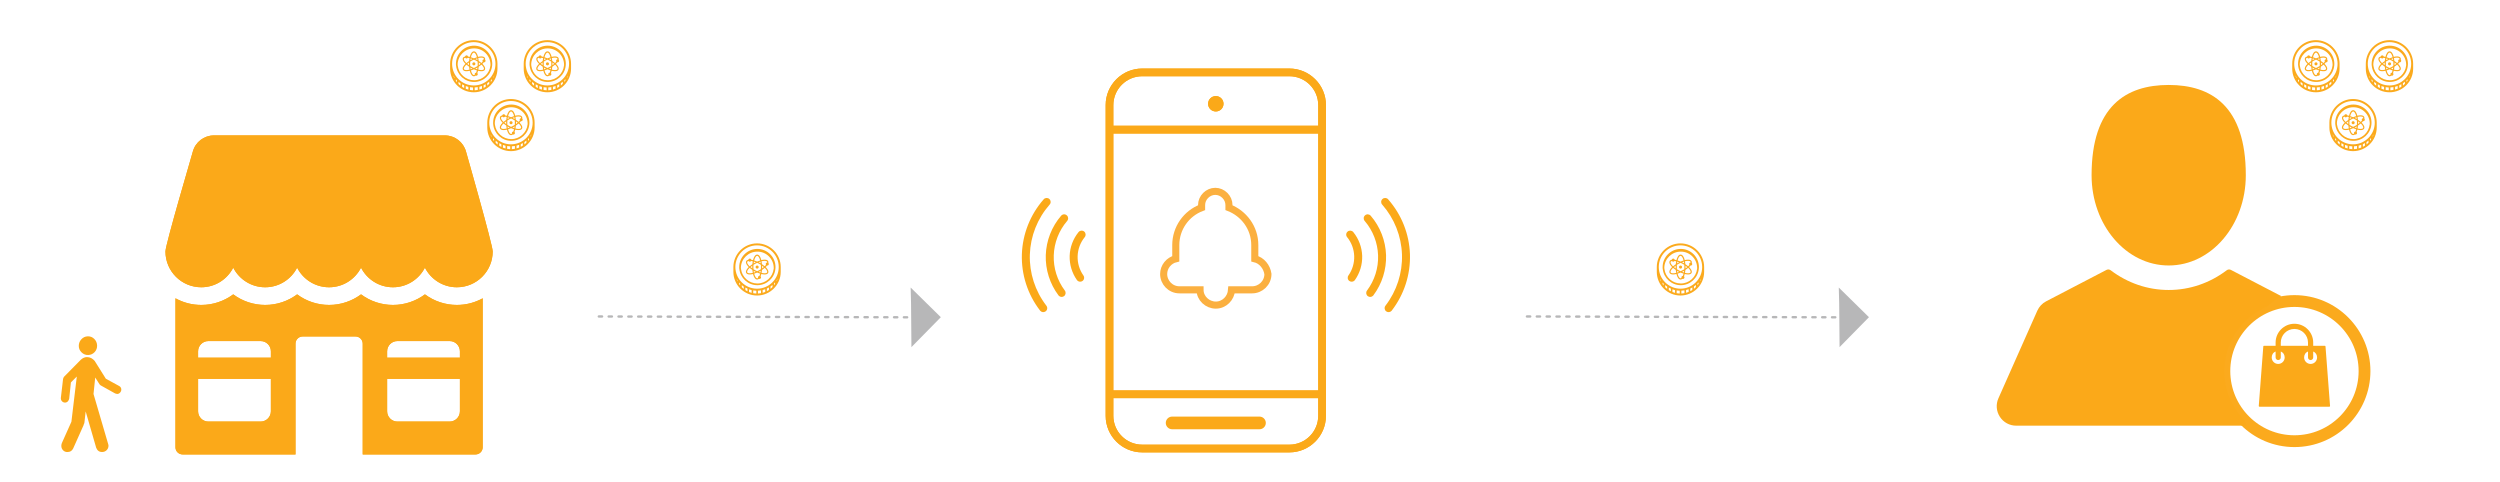 <?xml version="1.0" encoding="utf-8"?>
<!-- Generator: Adobe Illustrator 16.0.0, SVG Export Plug-In . SVG Version: 6.00 Build 0)  -->
<!DOCTYPE svg PUBLIC "-//W3C//DTD SVG 1.1//EN" "http://www.w3.org/Graphics/SVG/1.1/DTD/svg11.dtd">
<svg version="1.1" id="Layer_1" xmlns="http://www.w3.org/2000/svg" xmlns:xlink="http://www.w3.org/1999/xlink" x="0px" y="0px"
	 width="1058.572px" height="204px" viewBox="0 0 1058.572 204" enable-background="new 0 0 1058.572 204" xml:space="preserve">
<circle fill="none" stroke="#FBAA1D" stroke-width="5" stroke-miterlimit="10" cx="971.536" cy="157.136" r="29.671"/>
<g>
	<polygon fill="#B7B7B8" points="778.764,128.416 778.925,146.979 791.371,134.313 778.593,121.751 	"/>
	<g>
		<g>
			<path id="SVGID_1_" fill="#FBA919" d="M39.914,143.505c0.761,0.763,1.157,1.687,1.202,2.756c0.041,1.082-0.313,2.021-1.027,2.814
				c-0.752,0.789-1.651,1.213-2.719,1.243c-1.078,0.039-2.008-0.323-2.813-1.09c-0.791-0.763-1.199-1.685-1.199-2.756
				c0-1.072,0.363-2.017,1.098-2.815c0.728-0.793,1.627-1.212,2.709-1.246c0.047,0,0.092,0,0.14,0
				C38.319,142.412,39.19,142.783,39.914,143.505"/>
		</g>
	</g>
	<g>
		<g>
			<path id="SVGID_3_" fill="#FBA919" d="M40.127,152.873l4.687,7.488l5.729,3.129c0.541,0.34,0.824,0.834,0.824,1.455
				c0,0.49-0.184,0.916-0.529,1.299c-0.348,0.383-0.752,0.574-1.246,0.574c-0.146,0-0.424-0.08-0.832-0.217l-6.141-3.428
				c-0.209-0.143-0.377-0.313-0.521-0.52l-1.779-2.813l-0.723,6.976l6.248,21.336c0,0.07,0.021,0.16,0.057,0.259
				c0.035,0.098,0.039,0.187,0.039,0.262c0,0.761-0.242,1.404-0.762,1.925c-0.533,0.517-1.142,0.784-1.832,0.784
				c-1.248,0.062-2.121-0.53-2.613-1.774l-4.455-15.403l-0.521,4.687c0,0.141-0.028,0.276-0.104,0.416
				c-0.078,0.137-0.139,0.303-0.205,0.471c-0.08,0.166-0.105,0.295-0.105,0.367l-4.368,9.774c-0.494,0.963-1.252,1.467-2.289,1.467
				c-0.758,0.062-1.42-0.168-1.937-0.688c-0.52-0.518-0.781-1.149-0.781-1.92c0-0.348,0.07-0.733,0.214-1.144l4.057-9.057
				l2.283-19.146l-2.496,2.497l-0.719,6.865c-0.074,0.412-0.265,0.799-0.576,1.149c-0.316,0.339-0.711,0.519-1.203,0.519
				c-0.486,0-0.896-0.18-1.238-0.519c-0.344-0.354-0.522-0.771-0.522-1.254v-0.209l0.936-8.013c0.064-0.35,0.205-0.668,0.42-0.942
				l7.072-7.178c0.836-0.765,1.705-1.138,2.6-1.138C38.114,151.212,39.223,151.761,40.127,152.873"/>
		</g>
	</g>
	<g>
		<g>
			<path id="SVGID_5_" fill="#FBA919" d="M83.879,174.152v-13.729h30.816v13.729c0,2.402-1.938,4.35-4.338,4.35H88.221
				C85.821,178.501,83.879,176.557,83.879,174.152 M163.927,174.152v-13.729h30.808v13.729c0,2.402-1.941,4.35-4.332,4.35H168.27
				C165.862,178.501,163.927,176.557,163.927,174.152 M83.879,148.757c0-2.396,1.941-4.34,4.343-4.34h22.137
				c2.4,0,4.338,1.944,4.338,4.34v2.688H83.879V148.757z M163.927,148.757c0-2.396,1.935-4.34,4.343-4.34h22.133
				c2.391,0,4.332,1.944,4.332,4.34v2.688h-30.808V148.757z M166.387,129.123c-4.743,0-9.505-1.494-13.511-4.484
				c-3.83,2.844-8.526,4.484-13.53,4.484c-4.761,0-9.515-1.494-13.535-4.484c-3.814,2.844-8.523,4.484-13.521,4.484
				c-4.776,0-9.528-1.498-13.537-4.484c-3.813,2.844-8.516,4.484-13.524,4.484c-3.965,0-7.691-1.016-10.938-2.82v63.09
				c0,1.684,1.365,3.033,3.043,3.033h47.793v-46.914c0-1.678,1.347-3.031,3.021-3.031h22.385c1.682,0,3.041,1.354,3.041,3.031
				v46.914h47.772c1.682,0,3.04-1.354,3.04-3.033v-63.09c-3.243,1.807-6.965,2.82-10.932,2.82c-4.752,0-9.502-1.494-13.529-4.484
				C176.106,127.48,171.405,129.123,166.387,129.123"/>
		</g>
		<g>
			<g>
				<g>
					<defs>
						<path id="SVGID_2_" d="M83.879,174.152v-13.729h30.816v13.729c0,2.402-1.938,4.35-4.338,4.35H88.221
							C85.821,178.501,83.879,176.557,83.879,174.152 M163.927,174.152v-13.729h30.808v13.729c0,2.402-1.941,4.35-4.332,4.35H168.27
							C165.862,178.501,163.927,176.557,163.927,174.152 M83.879,148.757c0-2.396,1.941-4.34,4.343-4.34h22.137
							c2.4,0,4.338,1.944,4.338,4.34v2.688H83.879V148.757z M163.927,148.757c0-2.396,1.935-4.34,4.343-4.34h22.133
							c2.391,0,4.332,1.944,4.332,4.34v2.688h-30.808V148.757z M166.387,129.123c-4.743,0-9.505-1.494-13.511-4.484
							c-3.83,2.844-8.526,4.484-13.53,4.484c-4.761,0-9.515-1.494-13.535-4.484c-3.814,2.844-8.523,4.484-13.521,4.484
							c-4.776,0-9.528-1.498-13.537-4.484c-3.813,2.844-8.516,4.484-13.524,4.484c-3.965,0-7.691-1.016-10.938-2.82v63.09
							c0,1.684,1.365,3.033,3.043,3.033h47.793v-46.914c0-1.678,1.347-3.031,3.021-3.031h22.385c1.682,0,3.041,1.354,3.041,3.031
							v46.914h47.772c1.682,0,3.04-1.354,3.04-3.033v-63.09c-3.243,1.807-6.965,2.82-10.932,2.82c-4.752,0-9.502-1.494-13.529-4.484
							C176.106,127.48,171.405,129.123,166.387,129.123"/>
					</defs>
					<clipPath id="SVGID_4_">
						<use xlink:href="#SVGID_2_"  overflow="visible"/>
					</clipPath>
					<rect x="74.29" y="124.639" clip-path="url(#SVGID_4_)" fill="#FBA919" width="130.097" height="67.786"/>
				</g>
			</g>
		</g>
	</g>
	<g>
		<g>
			<path id="SVGID_7_" fill="#FBA919" d="M90.604,57.328c-4.189,0-7.853,2.8-8.955,6.836c-0.488,1.785-11.601,39.484-11.601,42.307
				c0,8.377,6.796,15.168,15.179,15.168c5.907,0,11.024-3.384,13.524-8.304c2.515,4.92,7.627,8.304,13.537,8.304
				c5.896,0,11.021-3.384,13.521-8.304c2.5,4.92,7.619,8.304,13.535,8.304c5.909,0,11.021-3.384,13.53-8.304
				c2.502,4.92,7.621,8.304,13.511,8.304c5.918,0,11.03-3.384,13.536-8.304c2.511,4.92,7.619,8.304,13.529,8.304
				c8.385,0,15.18-6.791,15.18-15.168c0-2.755-11.29-42.239-11.29-42.239c-1.087-4.076-4.773-6.904-8.972-6.904H90.604z"/>
		</g>
		<g>
			<g>
				<g>
					<defs>
						<path id="SVGID_6_" d="M90.604,57.328c-4.189,0-7.853,2.8-8.955,6.836c-0.488,1.785-11.601,39.484-11.601,42.307
							c0,8.377,6.796,15.168,15.179,15.168c5.907,0,11.024-3.384,13.524-8.304c2.515,4.92,7.627,8.304,13.537,8.304
							c5.896,0,11.021-3.384,13.521-8.304c2.5,4.92,7.619,8.304,13.535,8.304c5.909,0,11.021-3.384,13.53-8.304
							c2.502,4.92,7.621,8.304,13.511,8.304c5.918,0,11.03-3.384,13.536-8.304c2.511,4.92,7.619,8.304,13.529,8.304
							c8.385,0,15.18-6.791,15.18-15.168c0-2.755-11.29-42.239-11.29-42.239c-1.087-4.076-4.773-6.904-8.972-6.904H90.604z"/>
					</defs>
					<clipPath id="SVGID_8_">
						<use xlink:href="#SVGID_6_"  overflow="visible"/>
					</clipPath>
					<rect x="70.049" y="57.328" clip-path="url(#SVGID_8_)" fill="#FBA919" width="138.584" height="64.311"/>
				</g>
			</g>
		</g>
	</g>
	
		<line fill="none" stroke="#B7B7B8" stroke-linecap="round" stroke-miterlimit="10" stroke-dasharray="1.389,2.778" x1="646.55" y1="134" x2="780.567" y2="134.365"/>
	<polygon fill="#B7B7B8" points="385.764,128.416 385.925,146.979 398.372,134.313 385.593,121.751 	"/>
	
		<line fill="none" stroke="#B7B7B8" stroke-linecap="round" stroke-miterlimit="10" stroke-dasharray="1.389,2.778" x1="253.549" y1="134" x2="387.567" y2="134.365"/>
	<g>
		<path fill="#FBA919" d="M458.346,118.979c0.756-0.528,0.941-1.576,0.399-2.343c-1.68-2.385-2.538-5.26-2.446-8.186
			c0.103-2.927,1.143-5.744,2.985-8.013c0.604-0.715,0.521-1.776-0.196-2.385c-0.713-0.599-1.771-0.512-2.378,0.197
			c-0.01,0.023-0.034,0.044-0.057,0.066c-2.291,2.843-3.604,6.357-3.732,10.017l0.001,0.008c-0.104,3.656,0.968,7.25,3.078,10.244
			c0.038,0.061,0.086,0.119,0.139,0.176C456.704,119.361,457.648,119.475,458.346,118.979 M450.538,125.4
			c0.746-0.559,0.898-1.609,0.351-2.359l-0.01-0.014c-3.22-4.295-4.866-9.547-4.689-14.902c0.184-5.355,2.18-10.493,5.668-14.563
			c0.614-0.696,0.557-1.767-0.146-2.377c-0.698-0.625-1.758-0.563-2.373,0.141l-0.046,0.042c-3.988,4.646-6.271,10.521-6.482,16.643
			c-0.191,6.121,1.696,12.142,5.365,17.039c0.043,0.054,0.08,0.104,0.127,0.152C448.882,125.82,449.841,125.916,450.538,125.4
			 M442.715,131.857c0.768-0.531,0.941-1.584,0.402-2.342c-0.024-0.033-0.047-0.07-0.073-0.102
			c-4.755-6.188-7.226-13.83-6.978-21.627c0.264-7.802,3.219-15.272,8.362-21.136c0.643-0.68,0.597-1.754-0.089-2.375
			c-0.687-0.637-1.75-0.592-2.39,0.087c-0.021,0.018-0.025,0.044-0.047,0.065c-5.666,6.452-8.919,14.666-9.213,23.24l0.002,0.002
			c-0.27,8.584,2.438,16.99,7.676,23.798c0.043,0.063,0.091,0.114,0.145,0.175C441.083,132.251,442.021,132.355,442.715,131.857"/>
		<path fill="none" d="M458.347,118.979c0.755-0.528,0.939-1.576,0.397-2.343c-1.684-2.389-2.533-5.262-2.442-8.188
			c0.101-2.925,1.142-5.744,2.982-8.013c0.604-0.713,0.521-1.776-0.196-2.383c-0.713-0.599-1.775-0.511-2.379,0.198
			c-0.009,0.024-0.031,0.043-0.054,0.063c-2.292,2.845-3.604,6.361-3.733,10.017l0.004,0.012c-0.108,3.654,0.967,7.252,3.074,10.242
			c0.043,0.063,0.085,0.119,0.139,0.176C456.704,119.363,457.649,119.475,458.347,118.979 M450.538,125.402
			c0.744-0.561,0.896-1.609,0.351-2.359l-0.012-0.014c-3.216-4.299-4.863-9.551-4.688-14.904c0.184-5.354,2.18-10.495,5.664-14.566
			c0.627-0.688,0.561-1.76-0.142-2.373c-0.695-0.627-1.758-0.562-2.374,0.144l-0.042,0.038c-3.993,4.646-6.272,10.52-6.489,16.641
			c-0.188,6.123,1.701,12.146,5.374,17.052c0.035,0.047,0.075,0.096,0.123,0.146C448.887,125.824,449.841,125.916,450.538,125.402
			 M442.714,131.859c0.77-0.533,0.942-1.586,0.402-2.344c-0.022-0.035-0.046-0.07-0.073-0.102
			c-4.756-6.188-7.225-13.83-6.979-21.629c0.265-7.797,3.221-15.271,8.365-21.134c0.643-0.68,0.596-1.754-0.091-2.375
			c-0.688-0.643-1.755-0.594-2.389,0.087c-0.021,0.018-0.024,0.043-0.051,0.067c-5.664,6.447-8.918,14.66-9.212,23.238l0.003,0.004
			c-0.267,8.58,2.441,16.984,7.678,23.796c0.043,0.063,0.089,0.114,0.144,0.175C441.082,132.251,442.023,132.354,442.714,131.859"/>
	</g>
	<g>
		<path fill="#FBA919" d="M571.362,118.979c0.697,0.496,1.645,0.383,2.207-0.218c0.053-0.057,0.1-0.116,0.139-0.176
			c2.11-2.994,3.186-6.588,3.078-10.244l0.001-0.008c-0.133-3.658-1.441-7.174-3.732-10.017c-0.021-0.021-0.046-0.043-0.057-0.066
			c-0.604-0.709-1.665-0.796-2.378-0.197c-0.72,0.607-0.802,1.67-0.195,2.385c1.844,2.269,2.885,5.085,2.984,8.013
			c0.091,2.926-0.77,5.801-2.447,8.186C570.42,117.402,570.605,118.449,571.362,118.979 M579.172,125.4
			c0.695,0.516,1.654,0.42,2.233-0.197c0.048-0.051,0.085-0.102,0.128-0.154c3.669-4.896,5.56-10.918,5.365-17.039
			c-0.214-6.123-2.495-11.998-6.484-16.642l-0.044-0.042c-0.614-0.702-1.676-0.766-2.373-0.141c-0.699,0.61-0.76,1.681-0.146,2.377
			c3.489,4.069,5.485,9.208,5.668,14.562c0.178,5.356-1.472,10.608-4.688,14.903l-0.011,0.013
			C578.27,123.791,578.425,124.843,579.172,125.4 M586.994,131.857c0.69,0.498,1.633,0.395,2.199-0.211
			c0.054-0.063,0.099-0.109,0.145-0.174c5.235-6.809,7.942-15.217,7.676-23.799l0.002-0.002c-0.294-8.575-3.547-16.79-9.214-23.241
			c-0.021-0.021-0.025-0.048-0.046-0.065c-0.64-0.679-1.703-0.724-2.39-0.086c-0.688,0.62-0.729,1.692-0.089,2.374
			c5.146,5.863,8.102,13.334,8.362,21.135c0.247,7.797-2.224,15.441-6.978,21.627c-0.026,0.029-0.049,0.066-0.073,0.102
			C586.051,130.273,586.227,131.326,586.994,131.857"/>
		<path fill="none" d="M571.361,118.979c0.696,0.496,1.644,0.386,2.208-0.218c0.055-0.057,0.096-0.11,0.139-0.176
			c2.106-2.989,3.186-6.588,3.074-10.242l0.003-0.012c-0.128-3.654-1.44-7.172-3.732-10.017c-0.021-0.021-0.044-0.041-0.054-0.063
			c-0.604-0.708-1.666-0.796-2.379-0.198c-0.72,0.605-0.804,1.67-0.196,2.383c1.844,2.269,2.885,5.087,2.982,8.013
			c0.091,2.926-0.764,5.799-2.442,8.188C570.42,117.402,570.605,118.449,571.361,118.979 M579.172,125.402
			c0.695,0.514,1.648,0.422,2.233-0.199c0.048-0.051,0.088-0.1,0.123-0.146c3.672-4.906,5.563-10.926,5.374-17.049
			c-0.216-6.121-2.497-11.997-6.489-16.642l-0.043-0.038c-0.614-0.705-1.678-0.77-2.373-0.143c-0.698,0.611-0.768,1.685-0.143,2.371
			c3.484,4.073,5.482,9.213,5.664,14.566c0.177,5.354-1.474,10.604-4.688,14.903l-0.012,0.017
			C578.271,123.792,578.425,124.843,579.172,125.402 M586.995,131.859c0.689,0.494,1.633,0.393,2.199-0.213
			c0.055-0.061,0.1-0.109,0.144-0.174c5.232-6.813,7.941-15.217,7.678-23.799l0.002-0.002c-0.293-8.578-3.547-16.792-9.212-23.239
			c-0.024-0.024-0.03-0.05-0.05-0.067c-0.635-0.681-1.7-0.729-2.389-0.086c-0.688,0.618-0.73,1.694-0.092,2.374
			c5.146,5.863,8.104,13.336,8.366,21.133c0.245,7.799-2.224,15.443-6.979,21.629c-0.027,0.029-0.052,0.064-0.073,0.102
			C586.052,130.273,586.227,131.326,586.995,131.859"/>
	</g>
	<path fill="#FBA919" d="M471.427,176.068v-7.5h86.744v7.5c0,6.732-5.477,12.211-12.214,12.211H483.64
		C476.905,188.279,471.427,182.802,471.427,176.068 M471.427,56.527h86.75v108.771h-86.75V56.527L471.427,56.527z M471.427,44.504
		c0-6.734,5.479-12.218,12.213-12.218h62.318c6.736,0,12.213,5.484,12.213,12.218v8.744h-86.744V44.504L471.427,44.504z
		 M483.639,29.017c-8.539,0-15.479,6.944-15.479,15.487v131.564c0,8.541,6.939,15.482,15.479,15.482h62.318
		c8.541,0,15.492-6.941,15.492-15.482V44.504c0-8.543-6.951-15.487-15.492-15.487H483.639z"/>
	<g>
		<g>
			<g>
				<g>
					<defs>
						<path id="SVGID_9_" d="M471.423,176.068v-7.5h86.748v7.5c0,6.732-5.477,12.211-12.207,12.211H483.64
							C476.905,188.279,471.423,182.802,471.423,176.068 M471.423,56.527h86.748v108.771h-86.748V56.527L471.423,56.527z
							 M471.423,44.503c0-6.734,5.481-12.219,12.217-12.219h62.324c6.73,0,12.207,5.485,12.207,12.219v8.745h-86.748V44.503
							L471.423,44.503z M483.639,29.017c-8.539,0-15.479,6.942-15.479,15.486v131.565c0,8.541,6.939,15.486,15.479,15.486h62.324
							c8.531,0,15.486-6.945,15.486-15.486V44.503c0-8.543-6.955-15.486-15.486-15.486H483.639z"/>
					</defs>
					<clipPath id="SVGID_10_">
						<use xlink:href="#SVGID_9_"  overflow="visible"/>
					</clipPath>
					<rect x="468.159" y="29.017" clip-path="url(#SVGID_10_)" fill="#FBA919" width="93.292" height="162.535"/>
				</g>
			</g>
		</g>
	</g>
	<g>
		<g>
			<g>
				<g>
					<defs>
						<path id="SVGID_11_" d="M496.313,176.396c-1.482,0-2.688,1.209-2.688,2.68c0,1.479,1.202,2.684,2.688,2.684h36.996
							c1.471,0,2.677-1.203,2.677-2.684c0-1.471-1.206-2.68-2.677-2.68H496.313z"/>
					</defs>
					<clipPath id="SVGID_12_">
						<use xlink:href="#SVGID_11_"  overflow="visible"/>
					</clipPath>
					<rect x="493.627" y="176.396" clip-path="url(#SVGID_12_)" fill="#FBA919" width="42.354" height="5.363"/>
				</g>
			</g>
		</g>
	</g>
	<path fill="#FBA919" d="M511.538,43.944c0,1.804,1.469,3.261,3.271,3.261c1.804,0,3.264-1.457,3.264-3.261
		c0-1.809-1.459-3.264-3.264-3.264C513.006,40.681,511.538,42.135,511.538,43.944"/>
	<g>
		<g>
			<g>
				<g>
					<defs>
						<path id="SVGID_13_" d="M511.538,43.943c0,1.804,1.463,3.26,3.271,3.26c1.805,0,3.264-1.457,3.264-3.26
							c0-1.809-1.459-3.262-3.264-3.262C513.001,40.682,511.538,42.134,511.538,43.943"/>
					</defs>
					<clipPath id="SVGID_14_">
						<use xlink:href="#SVGID_13_"  overflow="visible"/>
					</clipPath>
					<rect x="511.538" y="40.682" clip-path="url(#SVGID_14_)" fill="#FBA919" width="6.535" height="6.527"/>
				</g>
			</g>
		</g>
	</g>
	<path fill="none" stroke="#FBB040" stroke-width="3" stroke-miterlimit="10" d="M508.788,86.818v1.117
		c-6.468,2.445-10.928,8.691-10.928,15.829v5.795c-2.896,0.684-5.135,3.352-5.135,6.475c0,3.564,2.889,6.686,6.695,6.686h8.704
		c0,3.572,3.113,6.471,6.689,6.471c3.553,0,6.449-2.896,6.678-6.471h8.71c3.559,0,6.68-2.9,6.68-6.686
		c-0.447-3.123-2.683-5.791-5.564-6.475v-5.795c0-7.362-4.689-13.384-10.938-15.829v-1.117c0-3.125-2.668-5.795-5.789-5.795
		C511.456,81.023,508.788,83.693,508.788,86.818"/>
	<path fill="#FBA919" d="M918.289,112.41c18.031,0,32.65-17.112,32.65-38.219c0-29.27-14.619-38.218-32.65-38.218
		c-18.033,0-32.653,8.949-32.653,38.218C885.635,95.298,900.255,112.41,918.289,112.41L918.289,112.41z"/>
</g>
<g>
	<g>
		<path fill="#FBAA1D" d="M200.615,17c-5.52,0-10.023,4.505-10.023,10.023v2.053c0,5.498,4.504,10.002,10.023,10.002
			c5.519,0,10.024-4.504,10.024-10.023v-2.053C210.638,21.505,206.134,17,200.615,17 M192.38,33.095
			c-0.177-0.375-0.354-0.75-0.485-1.171c0.154,0.265,0.309,0.509,0.485,0.751V33.095z M193.462,34.818
			c-0.155-0.175-0.287-0.375-0.418-0.552v-0.684c0.131,0.154,0.264,0.308,0.418,0.439V34.818z M194.984,36.297
			c-0.287-0.222-0.575-0.486-0.839-0.729v-0.905c0.264,0.221,0.552,0.442,0.839,0.64V36.297z M196.552,37.291
			c-0.31-0.155-0.595-0.331-0.882-0.509V35.7c0.287,0.155,0.574,0.31,0.882,0.442V37.291z M198.319,37.953
			c-0.375-0.088-0.75-0.221-1.104-0.354v-1.148c0.354,0.132,0.729,0.243,1.104,0.33V37.953z M200.305,38.24
			c-0.442-0.023-0.883-0.067-1.302-0.133v-1.191c0.419,0.065,0.86,0.112,1.302,0.133V38.24z M202.294,38.084
			c-0.42,0.088-0.861,0.133-1.303,0.156v-1.215c0.441-0.023,0.883-0.066,1.303-0.134V38.084z M204.082,37.555
			c-0.354,0.154-0.729,0.264-1.104,0.375v-1.191c0.375-0.088,0.75-0.198,1.104-0.332V37.555z M205.649,36.739
			c-0.288,0.198-0.574,0.353-0.884,0.507V36.12c0.311-0.133,0.596-0.287,0.884-0.463V36.739z M207.15,35.501
			c-0.265,0.266-0.552,0.53-0.839,0.75v-1.016c0.287-0.199,0.574-0.418,0.839-0.64V35.501z M208.232,34.177
			c-0.134,0.2-0.267,0.375-0.398,0.552v-0.774c0.133-0.131,0.266-0.285,0.398-0.44V34.177z M208.918,32.985V32.61
			c0.154-0.222,0.287-0.441,0.418-0.663C209.225,32.299,209.07,32.653,208.918,32.985 M200.615,36.186
			c-5.056,0-9.184-4.128-9.184-9.184c0-5.058,4.128-9.163,9.184-9.163c5.056,0,9.185,4.13,9.185,9.185
			S205.671,36.186,200.615,36.186"/>
		<path fill="#FBAA1D" d="M200.747,19.34c-4.239,0-7.683,3.444-7.683,7.683V27.2v0.177c0,0.064,0.021,0.198,0.021,0.286
			c0,0.045,0,0.089,0.023,0.133c0.397,3.864,3.666,6.91,7.639,6.91c3.975,0,7.263-3.046,7.639-6.933v-0.021
			c0-0.089,0.022-0.156,0.022-0.245c0-0.154,0.023-0.331,0.023-0.484C208.43,22.785,204.986,19.34,200.747,19.34 M207.68,27.443
			v0.133c0,0.067-0.023,0.132-0.023,0.177c-0.374,3.488-3.333,6.226-6.91,6.226c-3.533,0-6.469-2.649-6.912-6.071
			c0-0.045,0-0.09-0.021-0.154c-0.021-0.177-0.021-0.355-0.043-0.53c0.11-3.731,3.178-6.733,6.956-6.733
			C204.567,20.467,207.68,23.581,207.68,27.443C207.68,27.42,207.68,27.443,207.68,27.443"/>
		<path fill="#FBAA1D" d="M204.239,27.032l0.37-0.37c0.088-0.088,0.159-0.193,0.23-0.282c0.034,0,0.069,0.018,0.104,0.018
			c0.353,0,0.652-0.281,0.652-0.651c0-0.174-0.07-0.334-0.194-0.458c0.071-0.281,0.035-0.544-0.088-0.773
			c-0.281-0.528-1.055-0.74-2.164-0.581c-0.229,0.036-0.476,0.087-0.721,0.141c-0.336-1.356-0.934-2.341-1.76-2.341
			c-0.827,0-1.408,0.985-1.76,2.341c-0.246-0.071-0.493-0.105-0.722-0.141h-0.017c-0.069-0.281-0.317-0.493-0.615-0.493
			c-0.299,0-0.563,0.211-0.634,0.493c-0.422,0.087-0.739,0.282-0.898,0.581c-0.282,0.528-0.036,1.285,0.704,2.128
			c0.104,0.123,0.229,0.247,0.369,0.369c-0.932,0.898-1.442,1.831-1.073,2.519c0.229,0.403,0.738,0.631,1.478,0.631
			c0.211,0,0.44-0.017,0.687-0.053c0.23-0.034,0.476-0.088,0.723-0.14c0.334,1.355,0.932,2.34,1.758,2.34
			c0.264,0,0.51-0.105,0.738-0.299c0.071,0.036,0.16,0.054,0.248,0.054c0.351,0,0.652-0.282,0.652-0.651
			c0-0.175-0.071-0.335-0.195-0.458c0.123-0.299,0.23-0.634,0.317-0.986c0.248,0.07,0.493,0.106,0.722,0.14
			c0.248,0.036,0.477,0.053,0.687,0.053c0.738,0,1.249-0.209,1.478-0.631c0.283-0.529,0.036-1.285-0.704-2.13L204.239,27.032z
			 M203.201,24.445c0.229-0.034,0.441-0.052,0.634-0.052c0.527,0,0.898,0.123,1.021,0.369c0.052,0.088,0.069,0.211,0.052,0.352
			c-0.352,0.019-0.616,0.3-0.616,0.634c0,0.123,0.036,0.246,0.106,0.353c-0.052,0.07-0.122,0.14-0.176,0.21
			c-0.106,0.124-0.229,0.248-0.369,0.369c-0.354-0.299-0.74-0.597-1.162-0.877c-0.035-0.423-0.09-0.845-0.177-1.233
			C202.76,24.534,202.99,24.479,203.201,24.445 M201.423,28.423c-0.247,0.14-0.51,0.263-0.758,0.369
			c-0.246-0.121-0.51-0.245-0.757-0.369c-0.28-0.159-0.545-0.298-0.81-0.476c-0.016-0.298-0.033-0.598-0.033-0.932
			c0-0.317,0.017-0.633,0.036-0.934c0.247-0.158,0.51-0.315,0.81-0.475c0.247-0.141,0.511-0.265,0.757-0.369
			c0.248,0.123,0.512,0.246,0.758,0.369c0.282,0.16,0.545,0.3,0.808,0.475c0.02,0.301,0.036,0.599,0.036,0.934
			c0,0.317-0.018,0.634-0.036,0.932C201.969,28.123,201.688,28.282,201.423,28.423 M202.163,28.582
			c-0.035,0.264-0.071,0.51-0.123,0.757c-0.248-0.07-0.511-0.176-0.774-0.282c0.123-0.071,0.248-0.123,0.386-0.193
			C201.828,28.774,201.986,28.686,202.163,28.582 M200.052,29.074c-0.265,0.105-0.512,0.192-0.775,0.282
			c-0.053-0.248-0.087-0.494-0.123-0.759c0.157,0.105,0.334,0.194,0.509,0.281C199.805,28.934,199.928,29.004,200.052,29.074
			 M198.59,27.613c-0.264-0.193-0.51-0.387-0.738-0.581c0.229-0.193,0.474-0.388,0.738-0.58c0,0.192-0.016,0.387-0.016,0.58
			C198.574,27.226,198.574,27.42,198.59,27.613 M199.171,25.484c0.035-0.266,0.07-0.511,0.123-0.757
			c0.246,0.071,0.511,0.176,0.774,0.281c-0.123,0.07-0.248,0.123-0.386,0.195C199.507,25.29,199.328,25.378,199.171,25.484
			 M201.281,24.993c0.265-0.108,0.511-0.194,0.776-0.285c0.052,0.248,0.088,0.494,0.123,0.758c-0.16-0.104-0.336-0.193-0.511-0.281
			C201.529,25.132,201.406,25.061,201.281,24.993 M202.743,26.452c0.265,0.192,0.511,0.387,0.739,0.58
			c-0.229,0.194-0.474,0.388-0.739,0.581c0-0.193,0.019-0.387,0.019-0.581C202.743,26.839,202.743,26.644,202.743,26.452
			 M200.666,22.265c0.458,0,0.951,0.737,1.268,1.971c-0.405,0.122-0.846,0.28-1.268,0.474c-0.438-0.194-0.861-0.351-1.267-0.474
			C199.698,23.002,200.192,22.265,200.666,22.265 M197.113,26.328c-0.581-0.652-0.828-1.231-0.652-1.548
			c0.088-0.159,0.282-0.264,0.545-0.318c0.123,0.177,0.319,0.301,0.528,0.301c0.229,0,0.422-0.124,0.545-0.301h0.034
			c0.211,0.035,0.458,0.088,0.688,0.142c-0.072,0.388-0.142,0.809-0.177,1.23c-0.423,0.283-0.81,0.564-1.162,0.88
			C197.341,26.575,197.218,26.452,197.113,26.328 M198.115,29.62c-0.861,0.123-1.479,0-1.653-0.317
			c-0.211-0.387,0.158-1.125,1.002-1.937c0.353,0.3,0.739,0.6,1.163,0.88c0.036,0.422,0.087,0.844,0.176,1.231
			C198.574,29.531,198.326,29.583,198.115,29.62 M201.617,30.779c-0.352,0.02-0.616,0.301-0.616,0.634
			c0,0.087,0.018,0.159,0.052,0.229c-0.123,0.105-0.247,0.159-0.387,0.159c-0.458,0-0.95-0.739-1.267-1.971
			c0.405-0.124,0.844-0.282,1.267-0.474c0.439,0.193,0.861,0.349,1.266,0.474C201.846,30.2,201.74,30.517,201.617,30.779
			 M204.873,29.303c-0.176,0.317-0.793,0.438-1.654,0.317c-0.211-0.035-0.459-0.088-0.688-0.14c0.07-0.388,0.14-0.809,0.177-1.231
			c0.422-0.282,0.809-0.581,1.161-0.879l0.37,0.369C204.802,28.405,205.031,28.986,204.873,29.303 M201.3,27.032
			c0,0.352-0.281,0.65-0.652,0.65c-0.351,0-0.651-0.281-0.651-0.65c0-0.354,0.283-0.651,0.651-0.651
			C201.019,26.381,201.3,26.681,201.3,27.032"/>
	</g>
	<g>
		<path fill="#FBAA1D" d="M231.775,17c-5.52,0-10.023,4.505-10.023,10.023v2.053c0,5.498,4.504,10.002,10.023,10.002
			s10.024-4.504,10.024-10.023v-2.053C241.799,21.505,237.294,17,231.775,17 M223.54,33.095c-0.177-0.375-0.354-0.75-0.485-1.171
			c0.154,0.265,0.309,0.509,0.485,0.751V33.095z M224.622,34.818c-0.155-0.175-0.287-0.375-0.418-0.552v-0.684
			c0.131,0.154,0.264,0.308,0.418,0.439V34.818z M226.144,36.297c-0.287-0.222-0.575-0.486-0.839-0.729v-0.905
			c0.264,0.221,0.552,0.442,0.839,0.64V36.297z M227.712,37.291c-0.31-0.155-0.595-0.331-0.882-0.509V35.7
			c0.287,0.155,0.574,0.31,0.882,0.442V37.291z M229.479,37.953c-0.375-0.088-0.75-0.221-1.104-0.354v-1.148
			c0.354,0.132,0.729,0.243,1.104,0.33V37.953z M231.466,38.24c-0.442-0.023-0.883-0.067-1.302-0.133v-1.191
			c0.419,0.065,0.86,0.112,1.302,0.133V38.24z M233.454,38.084c-0.42,0.088-0.861,0.133-1.303,0.156v-1.215
			c0.441-0.023,0.883-0.066,1.303-0.134V38.084z M235.242,37.555c-0.354,0.154-0.729,0.264-1.104,0.375v-1.191
			c0.375-0.088,0.75-0.198,1.104-0.332V37.555z M236.809,36.739c-0.288,0.198-0.574,0.353-0.884,0.507V36.12
			c0.311-0.133,0.596-0.287,0.884-0.463V36.739z M238.31,35.501c-0.265,0.266-0.552,0.53-0.839,0.75v-1.016
			c0.287-0.199,0.574-0.418,0.839-0.64V35.501z M239.392,34.177c-0.134,0.2-0.267,0.375-0.398,0.552v-0.774
			c0.133-0.131,0.266-0.285,0.398-0.44V34.177z M240.078,32.985V32.61c0.154-0.222,0.287-0.441,0.418-0.663
			C240.385,32.299,240.23,32.653,240.078,32.985 M231.775,36.186c-5.056,0-9.184-4.128-9.184-9.184c0-5.058,4.128-9.163,9.184-9.163
			s9.185,4.13,9.185,9.185S236.831,36.186,231.775,36.186"/>
		<path fill="#FBAA1D" d="M231.907,19.34c-4.239,0-7.683,3.444-7.683,7.683V27.2v0.177c0,0.064,0.021,0.198,0.021,0.286
			c0,0.045,0,0.089,0.023,0.133c0.397,3.864,3.666,6.91,7.639,6.91c3.975,0,7.263-3.046,7.639-6.933v-0.021
			c0-0.089,0.022-0.156,0.022-0.245c0-0.154,0.023-0.331,0.023-0.484C239.591,22.785,236.146,19.34,231.907,19.34 M238.84,27.443
			v0.133c0,0.067-0.023,0.132-0.023,0.177c-0.374,3.488-3.333,6.226-6.91,6.226c-3.533,0-6.469-2.649-6.912-6.071
			c0-0.045,0-0.09-0.021-0.154c-0.021-0.177-0.021-0.355-0.043-0.53c0.11-3.731,3.178-6.733,6.956-6.733
			C235.727,20.467,238.84,23.581,238.84,27.443C238.84,27.42,238.84,27.443,238.84,27.443"/>
		<path fill="#FBAA1D" d="M235.399,27.032l0.37-0.37c0.088-0.088,0.159-0.193,0.23-0.282c0.034,0,0.069,0.018,0.104,0.018
			c0.353,0,0.652-0.281,0.652-0.651c0-0.174-0.07-0.334-0.194-0.458c0.071-0.281,0.035-0.544-0.088-0.773
			c-0.281-0.528-1.055-0.74-2.164-0.581c-0.229,0.036-0.476,0.087-0.721,0.141c-0.336-1.356-0.934-2.341-1.76-2.341
			c-0.827,0-1.408,0.985-1.76,2.341c-0.246-0.071-0.493-0.105-0.722-0.141h-0.017c-0.069-0.281-0.317-0.493-0.615-0.493
			c-0.299,0-0.563,0.211-0.634,0.493c-0.422,0.087-0.739,0.282-0.898,0.581c-0.282,0.528-0.036,1.285,0.704,2.128
			c0.104,0.123,0.229,0.247,0.369,0.369c-0.932,0.898-1.442,1.831-1.073,2.519c0.229,0.403,0.738,0.631,1.478,0.631
			c0.211,0,0.44-0.017,0.687-0.053c0.23-0.034,0.476-0.088,0.723-0.14c0.334,1.355,0.932,2.34,1.758,2.34
			c0.264,0,0.51-0.105,0.738-0.299c0.071,0.036,0.16,0.054,0.248,0.054c0.351,0,0.652-0.282,0.652-0.651
			c0-0.175-0.071-0.335-0.195-0.458c0.123-0.299,0.23-0.634,0.317-0.986c0.248,0.07,0.493,0.106,0.722,0.14
			c0.248,0.036,0.477,0.053,0.687,0.053c0.738,0,1.249-0.209,1.478-0.631c0.283-0.529,0.036-1.285-0.704-2.13L235.399,27.032z
			 M234.361,24.445c0.229-0.034,0.441-0.052,0.634-0.052c0.527,0,0.898,0.123,1.021,0.369c0.052,0.088,0.069,0.211,0.052,0.352
			c-0.352,0.019-0.616,0.3-0.616,0.634c0,0.123,0.036,0.246,0.106,0.353c-0.052,0.07-0.122,0.14-0.176,0.21
			c-0.106,0.124-0.229,0.248-0.369,0.369c-0.354-0.299-0.74-0.597-1.162-0.877c-0.035-0.423-0.09-0.845-0.177-1.233
			C233.92,24.534,234.151,24.479,234.361,24.445 M232.583,28.423c-0.247,0.14-0.51,0.263-0.758,0.369
			c-0.246-0.121-0.51-0.245-0.757-0.369c-0.28-0.159-0.545-0.298-0.81-0.476c-0.016-0.298-0.033-0.598-0.033-0.932
			c0-0.317,0.017-0.633,0.036-0.934c0.247-0.158,0.51-0.315,0.81-0.475c0.247-0.141,0.511-0.265,0.757-0.369
			c0.248,0.123,0.512,0.246,0.758,0.369c0.282,0.16,0.545,0.3,0.808,0.475c0.02,0.301,0.036,0.599,0.036,0.934
			c0,0.317-0.018,0.634-0.036,0.932C233.129,28.123,232.848,28.282,232.583,28.423 M233.323,28.582
			c-0.035,0.264-0.071,0.51-0.123,0.757c-0.248-0.07-0.511-0.176-0.774-0.282c0.123-0.071,0.248-0.123,0.386-0.193
			C232.989,28.774,233.146,28.686,233.323,28.582 M231.212,29.074c-0.265,0.105-0.512,0.192-0.775,0.282
			c-0.053-0.248-0.087-0.494-0.123-0.759c0.157,0.105,0.334,0.194,0.509,0.281C230.965,28.934,231.088,29.004,231.212,29.074
			 M229.75,27.613c-0.264-0.193-0.51-0.387-0.738-0.581c0.229-0.193,0.474-0.388,0.738-0.58c0,0.192-0.016,0.387-0.016,0.58
			C229.734,27.226,229.734,27.42,229.75,27.613 M230.331,25.484c0.035-0.266,0.07-0.511,0.123-0.757
			c0.246,0.071,0.511,0.176,0.774,0.281c-0.123,0.07-0.248,0.123-0.386,0.195C230.667,25.29,230.489,25.378,230.331,25.484
			 M232.441,24.993c0.265-0.108,0.511-0.194,0.776-0.285c0.052,0.248,0.088,0.494,0.123,0.758c-0.16-0.104-0.336-0.193-0.511-0.281
			C232.689,25.132,232.566,25.061,232.441,24.993 M233.903,26.452c0.265,0.192,0.511,0.387,0.739,0.58
			c-0.229,0.194-0.474,0.388-0.739,0.581c0-0.193,0.019-0.387,0.019-0.581C233.903,26.839,233.903,26.644,233.903,26.452
			 M231.826,22.265c0.458,0,0.951,0.737,1.268,1.971c-0.405,0.122-0.846,0.28-1.268,0.474c-0.438-0.194-0.861-0.351-1.267-0.474
			C230.859,23.002,231.352,22.265,231.826,22.265 M228.273,26.328c-0.581-0.652-0.828-1.231-0.652-1.548
			c0.088-0.159,0.282-0.264,0.545-0.318c0.123,0.177,0.319,0.301,0.528,0.301c0.229,0,0.422-0.124,0.545-0.301h0.034
			c0.211,0.035,0.458,0.088,0.688,0.142c-0.072,0.388-0.142,0.809-0.177,1.23c-0.423,0.283-0.81,0.564-1.162,0.88
			C228.501,26.575,228.378,26.452,228.273,26.328 M229.275,29.62c-0.861,0.123-1.479,0-1.653-0.317
			c-0.211-0.387,0.158-1.125,1.002-1.937c0.353,0.3,0.739,0.6,1.163,0.88c0.036,0.422,0.087,0.844,0.176,1.231
			C229.734,29.531,229.486,29.583,229.275,29.62 M232.778,30.779c-0.352,0.02-0.616,0.301-0.616,0.634
			c0,0.087,0.018,0.159,0.052,0.229c-0.123,0.105-0.247,0.159-0.387,0.159c-0.458,0-0.95-0.739-1.267-1.971
			c0.405-0.124,0.844-0.282,1.267-0.474c0.439,0.193,0.861,0.349,1.266,0.474C233.006,30.2,232.9,30.517,232.778,30.779
			 M236.033,29.303c-0.176,0.317-0.793,0.438-1.654,0.317c-0.211-0.035-0.459-0.088-0.688-0.14c0.07-0.388,0.14-0.809,0.177-1.231
			c0.422-0.282,0.809-0.581,1.161-0.879l0.37,0.369C235.962,28.405,236.191,28.986,236.033,29.303 M232.46,27.032
			c0,0.352-0.281,0.65-0.652,0.65c-0.351,0-0.651-0.281-0.651-0.65c0-0.354,0.283-0.651,0.651-0.651
			C232.179,26.381,232.46,26.681,232.46,27.032"/>
	</g>
	<g>
		<path fill="#FBAA1D" d="M216.352,41.925c-5.52,0-10.023,4.505-10.023,10.023v2.053c0,5.498,4.504,10.002,10.023,10.002
			s10.024-4.504,10.024-10.023v-2.053C226.376,46.431,221.871,41.925,216.352,41.925 M208.117,58.021
			c-0.177-0.375-0.354-0.75-0.485-1.171c0.154,0.265,0.309,0.509,0.485,0.751V58.021z M209.199,59.743
			c-0.155-0.175-0.287-0.375-0.418-0.552v-0.684c0.131,0.154,0.264,0.308,0.418,0.439V59.743z M210.721,61.222
			c-0.287-0.222-0.575-0.486-0.839-0.729v-0.905c0.264,0.221,0.552,0.442,0.839,0.64V61.222z M212.289,62.216
			c-0.31-0.155-0.595-0.331-0.882-0.509v-1.082c0.287,0.155,0.574,0.31,0.882,0.442V62.216z M214.056,62.878
			c-0.375-0.088-0.75-0.221-1.104-0.354v-1.148c0.354,0.132,0.729,0.243,1.104,0.33V62.878z M216.043,63.165
			c-0.442-0.023-0.883-0.067-1.302-0.133v-1.191c0.419,0.065,0.86,0.112,1.302,0.133V63.165z M218.031,63.01
			c-0.42,0.088-0.861,0.133-1.303,0.156v-1.215c0.441-0.023,0.883-0.066,1.303-0.134V63.01z M219.819,62.48
			c-0.354,0.154-0.729,0.264-1.104,0.375v-1.191c0.375-0.088,0.75-0.198,1.104-0.332V62.48z M221.386,61.664
			c-0.288,0.198-0.574,0.353-0.884,0.507v-1.125c0.311-0.133,0.596-0.287,0.884-0.463V61.664z M222.887,60.427
			c-0.265,0.266-0.552,0.53-0.839,0.75v-1.016c0.287-0.199,0.574-0.418,0.839-0.64V60.427z M223.969,59.103
			c-0.134,0.2-0.267,0.375-0.398,0.552v-0.774c0.133-0.131,0.266-0.285,0.398-0.44V59.103z M224.655,57.911v-0.375
			c0.154-0.222,0.287-0.441,0.418-0.663C224.962,57.225,224.807,57.579,224.655,57.911 M216.352,61.111
			c-5.056,0-9.184-4.128-9.184-9.184c0-5.058,4.128-9.163,9.184-9.163s9.185,4.13,9.185,9.185
			C225.537,57.004,221.408,61.111,216.352,61.111"/>
		<path fill="#FBAA1D" d="M216.485,44.266c-4.239,0-7.683,3.444-7.683,7.683v0.177v0.177c0,0.064,0.021,0.198,0.021,0.286
			c0,0.045,0,0.089,0.023,0.133c0.397,3.864,3.666,6.91,7.639,6.91c3.975,0,7.263-3.046,7.639-6.933v-0.021
			c0-0.089,0.022-0.156,0.022-0.245c0-0.154,0.023-0.331,0.023-0.484C224.168,47.71,220.723,44.266,216.485,44.266 M223.417,52.368
			v0.133c0,0.067-0.023,0.132-0.023,0.177c-0.374,3.488-3.333,6.226-6.91,6.226c-3.533,0-6.469-2.649-6.912-6.071
			c0-0.045,0-0.09-0.021-0.154c-0.021-0.177-0.021-0.355-0.043-0.53c0.11-3.731,3.178-6.733,6.956-6.733
			C220.304,45.392,223.417,48.506,223.417,52.368C223.417,52.346,223.417,52.368,223.417,52.368"/>
		<path fill="#FBAA1D" d="M219.976,51.958l0.37-0.37c0.088-0.088,0.159-0.193,0.23-0.282c0.034,0,0.069,0.018,0.104,0.018
			c0.353,0,0.652-0.281,0.652-0.651c0-0.174-0.07-0.334-0.194-0.458c0.071-0.281,0.035-0.544-0.088-0.773
			c-0.281-0.528-1.055-0.74-2.164-0.581c-0.229,0.036-0.476,0.087-0.721,0.141c-0.336-1.356-0.934-2.341-1.76-2.341
			c-0.827,0-1.408,0.985-1.76,2.341c-0.246-0.071-0.493-0.105-0.722-0.141h-0.017c-0.069-0.281-0.317-0.493-0.615-0.493
			c-0.299,0-0.563,0.211-0.634,0.493c-0.422,0.087-0.739,0.282-0.898,0.581c-0.282,0.528-0.036,1.285,0.704,2.128
			c0.104,0.123,0.229,0.247,0.369,0.369c-0.932,0.898-1.442,1.831-1.073,2.519c0.229,0.403,0.738,0.631,1.478,0.631
			c0.211,0,0.44-0.017,0.687-0.053c0.23-0.034,0.476-0.088,0.723-0.14c0.334,1.355,0.932,2.34,1.758,2.34
			c0.264,0,0.51-0.105,0.738-0.299c0.071,0.036,0.16,0.054,0.248,0.054c0.351,0,0.652-0.282,0.652-0.651
			c0-0.175-0.071-0.335-0.195-0.458c0.123-0.299,0.23-0.634,0.317-0.986c0.248,0.07,0.493,0.106,0.722,0.14
			c0.248,0.036,0.477,0.053,0.687,0.053c0.738,0,1.249-0.209,1.478-0.631c0.283-0.529,0.036-1.285-0.704-2.13L219.976,51.958z
			 M218.938,49.37c0.229-0.034,0.441-0.052,0.634-0.052c0.527,0,0.898,0.123,1.021,0.369c0.052,0.088,0.069,0.211,0.052,0.352
			c-0.352,0.019-0.616,0.3-0.616,0.634c0,0.123,0.036,0.246,0.106,0.353c-0.052,0.07-0.122,0.14-0.176,0.21
			c-0.106,0.124-0.229,0.248-0.369,0.369c-0.354-0.299-0.74-0.597-1.162-0.877c-0.035-0.423-0.09-0.845-0.177-1.233
			C218.497,49.459,218.728,49.405,218.938,49.37 M217.16,53.348c-0.247,0.14-0.51,0.263-0.758,0.369
			c-0.246-0.121-0.51-0.245-0.757-0.369c-0.28-0.159-0.545-0.298-0.81-0.476c-0.016-0.298-0.033-0.598-0.033-0.932
			c0-0.317,0.017-0.633,0.036-0.934c0.247-0.158,0.51-0.315,0.81-0.475c0.247-0.141,0.511-0.265,0.757-0.369
			c0.248,0.123,0.512,0.246,0.758,0.369c0.282,0.16,0.545,0.3,0.808,0.475c0.02,0.301,0.036,0.599,0.036,0.934
			c0,0.317-0.018,0.634-0.036,0.932C217.706,53.048,217.426,53.207,217.16,53.348 M217.9,53.507
			c-0.035,0.264-0.071,0.51-0.123,0.757c-0.248-0.07-0.511-0.176-0.774-0.282c0.123-0.071,0.248-0.123,0.386-0.193
			C217.566,53.7,217.723,53.611,217.9,53.507 M215.789,54c-0.265,0.105-0.512,0.192-0.775,0.282
			c-0.053-0.248-0.087-0.494-0.123-0.759c0.157,0.105,0.334,0.194,0.509,0.281C215.542,53.859,215.665,53.929,215.789,54
			 M214.327,52.539c-0.264-0.193-0.51-0.387-0.738-0.581c0.229-0.193,0.474-0.388,0.738-0.58c0,0.192-0.016,0.387-0.016,0.58
			S214.311,52.346,214.327,52.539 M214.908,50.41c0.035-0.266,0.07-0.511,0.123-0.757c0.246,0.071,0.511,0.176,0.774,0.281
			c-0.123,0.07-0.248,0.123-0.386,0.195C215.244,50.215,215.066,50.304,214.908,50.41 M217.018,49.918
			c0.265-0.108,0.511-0.194,0.776-0.285c0.052,0.248,0.088,0.494,0.123,0.758c-0.16-0.104-0.336-0.193-0.511-0.281
			C217.266,50.057,217.143,49.986,217.018,49.918 M218.48,51.377c0.265,0.192,0.511,0.387,0.739,0.58
			c-0.229,0.194-0.474,0.388-0.739,0.581c0-0.193,0.019-0.387,0.019-0.581C218.48,51.765,218.48,51.569,218.48,51.377
			 M216.404,47.19c0.458,0,0.951,0.737,1.268,1.971c-0.405,0.122-0.846,0.28-1.268,0.474c-0.438-0.194-0.861-0.351-1.267-0.474
			C215.436,47.928,215.929,47.19,216.404,47.19 M212.85,51.253c-0.581-0.652-0.828-1.231-0.652-1.548
			c0.088-0.159,0.282-0.264,0.545-0.318c0.123,0.177,0.319,0.301,0.528,0.301c0.229,0,0.422-0.124,0.545-0.301h0.034
			c0.211,0.035,0.458,0.088,0.688,0.142c-0.072,0.388-0.142,0.809-0.177,1.23c-0.423,0.283-0.81,0.564-1.162,0.88
			C213.078,51.5,212.955,51.377,212.85,51.253 M213.852,54.545c-0.861,0.123-1.479,0-1.653-0.317
			c-0.211-0.387,0.158-1.125,1.002-1.937c0.353,0.3,0.739,0.6,1.163,0.88c0.036,0.422,0.087,0.844,0.176,1.231
			C214.311,54.457,214.063,54.508,213.852,54.545 M217.355,55.705c-0.352,0.02-0.616,0.301-0.616,0.634
			c0,0.087,0.018,0.159,0.052,0.229c-0.123,0.105-0.247,0.159-0.387,0.159c-0.458,0-0.95-0.739-1.267-1.971
			c0.405-0.124,0.844-0.282,1.267-0.474c0.439,0.193,0.861,0.349,1.266,0.474C217.583,55.125,217.477,55.442,217.355,55.705
			 M220.61,54.228c-0.176,0.317-0.793,0.438-1.654,0.317c-0.211-0.035-0.459-0.088-0.688-0.14c0.07-0.388,0.14-0.809,0.177-1.231
			c0.422-0.282,0.809-0.581,1.161-0.879l0.37,0.369C220.539,53.33,220.768,53.911,220.61,54.228 M217.037,51.958
			c0,0.352-0.281,0.65-0.652,0.65c-0.351,0-0.651-0.281-0.651-0.65c0-0.354,0.283-0.651,0.651-0.651
			C216.756,51.306,217.037,51.606,217.037,51.958"/>
	</g>
</g>
<g>
	<g>
		<path fill="#FBAA1D" d="M980.614,17c-5.521,0-10.023,4.505-10.023,10.023v2.053c0,5.498,4.504,10.002,10.023,10.002
			c5.519,0,10.023-4.504,10.023-10.023v-2.053C990.638,21.505,986.134,17,980.614,17 M972.38,33.095
			c-0.177-0.375-0.354-0.75-0.485-1.171c0.154,0.265,0.31,0.509,0.485,0.751V33.095z M973.462,34.818
			c-0.154-0.175-0.287-0.375-0.418-0.552v-0.684c0.131,0.154,0.264,0.308,0.418,0.439V34.818z M974.984,36.297
			c-0.286-0.222-0.575-0.486-0.84-0.729v-0.905c0.265,0.221,0.554,0.442,0.84,0.64V36.297z M976.552,37.291
			c-0.31-0.155-0.596-0.331-0.882-0.509V35.7c0.286,0.155,0.573,0.31,0.882,0.442V37.291z M978.319,37.953
			c-0.376-0.088-0.751-0.221-1.104-0.354v-1.148c0.354,0.132,0.729,0.243,1.104,0.33V37.953z M980.305,38.24
			c-0.441-0.023-0.883-0.067-1.303-0.133v-1.191c0.42,0.065,0.86,0.112,1.303,0.133V38.24z M982.294,38.084
			c-0.42,0.088-0.861,0.133-1.303,0.156v-1.215c0.44-0.023,0.883-0.066,1.303-0.134V38.084z M984.082,37.555
			c-0.354,0.154-0.729,0.264-1.104,0.375v-1.191c0.375-0.088,0.751-0.198,1.104-0.332V37.555z M985.649,36.739
			c-0.288,0.198-0.574,0.353-0.886,0.507V36.12c0.312-0.133,0.598-0.287,0.886-0.463V36.739z M987.149,35.501
			c-0.266,0.266-0.552,0.53-0.839,0.75v-1.016c0.287-0.199,0.573-0.418,0.839-0.64V35.501z M988.232,34.177
			c-0.135,0.2-0.268,0.375-0.397,0.552v-0.774c0.133-0.131,0.266-0.285,0.397-0.44V34.177z M988.918,32.985V32.61
			c0.154-0.222,0.286-0.441,0.419-0.663C989.225,32.299,989.069,32.653,988.918,32.985 M980.614,36.186
			c-5.056,0-9.185-4.128-9.185-9.184c0-5.058,4.129-9.163,9.185-9.163c5.057,0,9.186,4.13,9.186,9.185
			S985.671,36.186,980.614,36.186"/>
		<path fill="#FBAA1D" d="M980.747,19.34c-4.238,0-7.683,3.444-7.683,7.683V27.2v0.177c0,0.064,0.021,0.198,0.021,0.286
			c0,0.045,0,0.089,0.023,0.133c0.396,3.864,3.666,6.91,7.639,6.91c3.975,0,7.264-3.046,7.64-6.933v-0.021
			c0-0.089,0.022-0.156,0.022-0.245c0-0.154,0.022-0.331,0.022-0.484C988.43,22.785,984.986,19.34,980.747,19.34 M987.68,27.443
			v0.133c0,0.067-0.022,0.132-0.022,0.177c-0.375,3.488-3.334,6.226-6.91,6.226c-3.533,0-6.47-2.649-6.912-6.071
			c0-0.045,0-0.09-0.021-0.154c-0.021-0.177-0.021-0.355-0.043-0.53c0.108-3.731,3.178-6.733,6.954-6.733
			C984.567,20.467,987.68,23.581,987.68,27.443C987.68,27.42,987.68,27.443,987.68,27.443"/>
		<path fill="#FBAA1D" d="M984.239,27.032l0.369-0.37c0.089-0.088,0.158-0.193,0.229-0.282c0.034,0,0.068,0.018,0.104,0.018
			c0.353,0,0.65-0.281,0.65-0.651c0-0.174-0.068-0.334-0.192-0.458c0.07-0.281,0.034-0.544-0.088-0.773
			c-0.281-0.528-1.057-0.74-2.164-0.581c-0.229,0.036-0.477,0.087-0.722,0.141c-0.337-1.356-0.934-2.341-1.761-2.341
			s-1.408,0.985-1.76,2.341c-0.245-0.071-0.493-0.105-0.723-0.141h-0.018c-0.069-0.281-0.316-0.493-0.615-0.493
			s-0.563,0.211-0.633,0.493c-0.423,0.087-0.74,0.282-0.898,0.581c-0.281,0.528-0.034,1.285,0.704,2.128
			c0.104,0.123,0.229,0.247,0.368,0.369c-0.932,0.898-1.44,1.831-1.072,2.519c0.229,0.403,0.738,0.631,1.479,0.631
			c0.211,0,0.438-0.017,0.686-0.053c0.23-0.034,0.478-0.088,0.724-0.14c0.334,1.355,0.933,2.34,1.759,2.34
			c0.264,0,0.51-0.105,0.738-0.299c0.07,0.036,0.158,0.054,0.248,0.054c0.351,0,0.65-0.282,0.65-0.651
			c0-0.175-0.069-0.335-0.193-0.458c0.122-0.299,0.229-0.634,0.316-0.986c0.248,0.07,0.492,0.106,0.722,0.14
			c0.248,0.036,0.478,0.053,0.688,0.053c0.738,0,1.25-0.209,1.479-0.631c0.282-0.529,0.035-1.285-0.703-2.13L984.239,27.032z
			 M983.201,24.445c0.229-0.034,0.439-0.052,0.634-0.052c0.527,0,0.898,0.123,1.021,0.369c0.052,0.088,0.068,0.211,0.052,0.352
			c-0.353,0.019-0.615,0.3-0.615,0.634c0,0.123,0.035,0.246,0.104,0.353c-0.051,0.07-0.12,0.14-0.176,0.21
			c-0.104,0.124-0.229,0.248-0.368,0.369c-0.354-0.299-0.738-0.597-1.161-0.877c-0.034-0.423-0.091-0.845-0.178-1.233
			C982.76,24.534,982.991,24.479,983.201,24.445 M981.423,28.423c-0.246,0.14-0.51,0.263-0.758,0.369
			c-0.245-0.121-0.51-0.245-0.756-0.369c-0.281-0.159-0.546-0.298-0.812-0.476c-0.016-0.298-0.032-0.598-0.032-0.932
			c0-0.317,0.018-0.633,0.035-0.934c0.247-0.158,0.511-0.315,0.811-0.475c0.246-0.141,0.511-0.265,0.757-0.369
			c0.247,0.123,0.512,0.246,0.758,0.369c0.282,0.16,0.546,0.3,0.809,0.475c0.02,0.301,0.035,0.599,0.035,0.934
			c0,0.317-0.019,0.634-0.035,0.932C981.969,28.123,981.688,28.282,981.423,28.423 M982.163,28.582
			c-0.035,0.264-0.071,0.51-0.123,0.757c-0.248-0.07-0.511-0.176-0.773-0.282c0.123-0.071,0.248-0.123,0.386-0.193
			C981.829,28.774,981.986,28.686,982.163,28.582 M980.052,29.074c-0.265,0.105-0.512,0.192-0.774,0.282
			c-0.054-0.248-0.086-0.494-0.122-0.759c0.156,0.105,0.334,0.194,0.509,0.281C979.805,28.934,979.928,29.004,980.052,29.074
			 M978.591,27.613c-0.265-0.193-0.51-0.387-0.737-0.581c0.229-0.193,0.474-0.388,0.737-0.58c0,0.192-0.017,0.387-0.017,0.58
			C978.574,27.226,978.574,27.42,978.591,27.613 M979.171,25.484c0.035-0.266,0.07-0.511,0.123-0.757
			c0.246,0.071,0.512,0.176,0.774,0.281c-0.123,0.07-0.248,0.123-0.387,0.195C979.507,25.29,979.329,25.378,979.171,25.484
			 M981.281,24.993c0.265-0.108,0.511-0.194,0.775-0.285c0.052,0.248,0.088,0.494,0.123,0.758c-0.16-0.104-0.337-0.193-0.512-0.281
			C981.529,25.132,981.406,25.061,981.281,24.993 M982.743,26.452c0.266,0.192,0.511,0.387,0.739,0.58
			c-0.229,0.194-0.475,0.388-0.739,0.581c0-0.193,0.02-0.387,0.02-0.581C982.743,26.839,982.743,26.644,982.743,26.452
			 M980.667,22.265c0.458,0,0.951,0.737,1.268,1.971c-0.404,0.122-0.846,0.28-1.268,0.474c-0.439-0.194-0.861-0.351-1.268-0.474
			C979.698,23.002,980.192,22.265,980.667,22.265 M977.113,26.328c-0.581-0.652-0.827-1.231-0.651-1.548
			c0.088-0.159,0.281-0.264,0.545-0.318c0.123,0.177,0.318,0.301,0.528,0.301c0.229,0,0.423-0.124,0.546-0.301h0.033
			c0.212,0.035,0.458,0.088,0.688,0.142c-0.071,0.388-0.142,0.809-0.177,1.23c-0.423,0.283-0.81,0.564-1.162,0.88
			C977.341,26.575,977.218,26.452,977.113,26.328 M978.114,29.62c-0.861,0.123-1.479,0-1.652-0.317
			c-0.212-0.387,0.158-1.125,1.002-1.937c0.354,0.3,0.739,0.6,1.163,0.88c0.036,0.422,0.087,0.844,0.176,1.231
			C978.574,29.531,978.326,29.583,978.114,29.62 M981.618,30.779c-0.353,0.02-0.616,0.301-0.616,0.634
			c0,0.087,0.019,0.159,0.052,0.229c-0.123,0.105-0.247,0.159-0.387,0.159c-0.459,0-0.95-0.739-1.269-1.971
			c0.406-0.124,0.846-0.282,1.269-0.474c0.438,0.193,0.861,0.349,1.266,0.474C981.846,30.2,981.74,30.517,981.618,30.779
			 M984.873,29.303c-0.176,0.317-0.794,0.438-1.653,0.317c-0.211-0.035-0.459-0.088-0.688-0.14c0.068-0.388,0.14-0.809,0.176-1.231
			c0.423-0.282,0.809-0.581,1.162-0.879l0.369,0.369C984.802,28.405,985.03,28.986,984.873,29.303 M981.3,27.032
			c0,0.352-0.281,0.65-0.65,0.65c-0.352,0-0.651-0.281-0.651-0.65c0-0.354,0.283-0.651,0.651-0.651S981.3,26.681,981.3,27.032"/>
	</g>
	<g>
		<path fill="#FBAA1D" d="M1011.774,17c-5.521,0-10.023,4.505-10.023,10.023v2.053c0,5.498,4.504,10.002,10.023,10.002
			c5.519,0,10.023-4.504,10.023-10.023v-2.053C1021.799,21.505,1017.294,17,1011.774,17 M1003.54,33.095
			c-0.177-0.375-0.354-0.75-0.485-1.171c0.154,0.265,0.31,0.509,0.485,0.751V33.095z M1004.622,34.818
			c-0.154-0.175-0.287-0.375-0.418-0.552v-0.684c0.131,0.154,0.264,0.308,0.418,0.439V34.818z M1006.144,36.297
			c-0.285-0.222-0.574-0.486-0.839-0.729v-0.905c0.265,0.221,0.554,0.442,0.839,0.64V36.297z M1007.712,37.291
			c-0.31-0.155-0.596-0.331-0.882-0.509V35.7c0.286,0.155,0.573,0.31,0.882,0.442V37.291z M1009.479,37.953
			c-0.375-0.088-0.75-0.221-1.104-0.354v-1.148c0.354,0.132,0.729,0.243,1.104,0.33V37.953z M1011.466,38.24
			c-0.441-0.023-0.883-0.067-1.303-0.133v-1.191c0.42,0.065,0.86,0.112,1.303,0.133V38.24z M1013.454,38.084
			c-0.42,0.088-0.861,0.133-1.303,0.156v-1.215c0.44-0.023,0.883-0.066,1.303-0.134V38.084z M1015.242,37.555
			c-0.354,0.154-0.729,0.264-1.104,0.375v-1.191c0.375-0.088,0.751-0.198,1.104-0.332V37.555z M1016.809,36.739
			c-0.287,0.198-0.573,0.353-0.885,0.507V36.12c0.312-0.133,0.598-0.287,0.885-0.463V36.739z M1018.309,35.501
			c-0.265,0.266-0.551,0.53-0.838,0.75v-1.016c0.287-0.199,0.573-0.418,0.838-0.64V35.501z M1019.392,34.177
			c-0.134,0.2-0.267,0.375-0.396,0.552v-0.774c0.133-0.131,0.266-0.285,0.396-0.44V34.177z M1020.078,32.985V32.61
			c0.154-0.222,0.286-0.441,0.419-0.663C1020.385,32.299,1020.229,32.653,1020.078,32.985 M1011.774,36.186
			c-5.056,0-9.185-4.128-9.185-9.184c0-5.058,4.129-9.163,9.185-9.163c5.057,0,9.186,4.13,9.186,9.185
			S1016.831,36.186,1011.774,36.186"/>
		<path fill="#FBAA1D" d="M1011.907,19.34c-4.238,0-7.684,3.444-7.684,7.683V27.2v0.177c0,0.064,0.021,0.198,0.021,0.286
			c0,0.045,0,0.089,0.022,0.133c0.396,3.864,3.666,6.91,7.64,6.91c3.975,0,7.264-3.046,7.64-6.933v-0.021
			c0-0.089,0.022-0.156,0.022-0.245c0-0.154,0.022-0.331,0.022-0.484C1019.591,22.785,1016.146,19.34,1011.907,19.34
			 M1018.841,27.443v0.133c0,0.067-0.022,0.132-0.022,0.177c-0.375,3.488-3.334,6.226-6.91,6.226c-3.533,0-6.47-2.649-6.912-6.071
			c0-0.045,0-0.09-0.021-0.154c-0.021-0.177-0.021-0.355-0.043-0.53c0.109-3.731,3.179-6.733,6.955-6.733
			C1015.727,20.467,1018.841,23.581,1018.841,27.443C1018.841,27.42,1018.841,27.443,1018.841,27.443"/>
		<path fill="#FBAA1D" d="M1015.399,27.032l0.368-0.37c0.09-0.088,0.159-0.193,0.23-0.282c0.034,0,0.068,0.018,0.104,0.018
			c0.354,0,0.651-0.281,0.651-0.651c0-0.174-0.069-0.334-0.193-0.458c0.071-0.281,0.035-0.544-0.088-0.773
			c-0.28-0.528-1.056-0.74-2.164-0.581c-0.229,0.036-0.476,0.087-0.721,0.141c-0.337-1.356-0.934-2.341-1.761-2.341
			s-1.408,0.985-1.76,2.341c-0.245-0.071-0.493-0.105-0.723-0.141h-0.018c-0.069-0.281-0.316-0.493-0.615-0.493
			s-0.563,0.211-0.633,0.493c-0.423,0.087-0.74,0.282-0.898,0.581c-0.281,0.528-0.035,1.285,0.704,2.128
			c0.104,0.123,0.229,0.247,0.368,0.369c-0.932,0.898-1.441,1.831-1.072,2.519c0.229,0.403,0.738,0.631,1.479,0.631
			c0.211,0,0.438-0.017,0.686-0.053c0.23-0.034,0.478-0.088,0.724-0.14c0.334,1.355,0.933,2.34,1.759,2.34
			c0.264,0,0.51-0.105,0.737-0.299c0.071,0.036,0.159,0.054,0.248,0.054c0.352,0,0.651-0.282,0.651-0.651
			c0-0.175-0.07-0.335-0.194-0.458c0.122-0.299,0.23-0.634,0.317-0.986c0.248,0.07,0.492,0.106,0.722,0.14
			c0.248,0.036,0.478,0.053,0.688,0.053c0.738,0,1.25-0.209,1.479-0.631c0.282-0.529,0.035-1.285-0.704-2.13L1015.399,27.032z
			 M1014.361,24.445c0.229-0.034,0.439-0.052,0.634-0.052c0.526,0,0.897,0.123,1.021,0.369c0.052,0.088,0.068,0.211,0.052,0.352
			c-0.353,0.019-0.615,0.3-0.615,0.634c0,0.123,0.035,0.246,0.104,0.353c-0.051,0.07-0.121,0.14-0.176,0.21
			c-0.104,0.124-0.229,0.248-0.368,0.369c-0.354-0.299-0.738-0.597-1.162-0.877c-0.033-0.423-0.09-0.845-0.177-1.233
			C1013.921,24.534,1014.151,24.479,1014.361,24.445 M1012.583,28.423c-0.246,0.14-0.51,0.263-0.758,0.369
			c-0.245-0.121-0.51-0.245-0.756-0.369c-0.281-0.159-0.546-0.298-0.812-0.476c-0.016-0.298-0.033-0.598-0.033-0.932
			c0-0.317,0.019-0.633,0.036-0.934c0.247-0.158,0.511-0.315,0.811-0.475c0.246-0.141,0.511-0.265,0.757-0.369
			c0.247,0.123,0.512,0.246,0.758,0.369c0.282,0.16,0.546,0.3,0.809,0.475c0.02,0.301,0.035,0.599,0.035,0.934
			c0,0.317-0.019,0.634-0.035,0.932C1013.129,28.123,1012.848,28.282,1012.583,28.423 M1013.323,28.582
			c-0.035,0.264-0.071,0.51-0.123,0.757c-0.248-0.07-0.511-0.176-0.773-0.282c0.123-0.071,0.248-0.123,0.386-0.193
			C1012.989,28.774,1013.146,28.686,1013.323,28.582 M1011.212,29.074c-0.265,0.105-0.512,0.192-0.775,0.282
			c-0.053-0.248-0.086-0.494-0.122-0.759c0.157,0.105,0.334,0.194,0.51,0.281C1010.966,28.934,1011.089,29.004,1011.212,29.074
			 M1009.751,27.613c-0.265-0.193-0.51-0.387-0.738-0.581c0.229-0.193,0.475-0.388,0.738-0.58c0,0.192-0.017,0.387-0.017,0.58
			C1009.734,27.226,1009.734,27.42,1009.751,27.613 M1010.331,25.484c0.035-0.266,0.07-0.511,0.123-0.757
			c0.246,0.071,0.512,0.176,0.773,0.281c-0.122,0.07-0.247,0.123-0.386,0.195C1010.667,25.29,1010.489,25.378,1010.331,25.484
			 M1012.441,24.993c0.265-0.108,0.511-0.194,0.775-0.285c0.051,0.248,0.088,0.494,0.123,0.758c-0.16-0.104-0.337-0.193-0.512-0.281
			C1012.689,25.132,1012.566,25.061,1012.441,24.993 M1013.903,26.452c0.266,0.192,0.511,0.387,0.738,0.58
			c-0.229,0.194-0.474,0.388-0.738,0.581c0-0.193,0.02-0.387,0.02-0.581C1013.903,26.839,1013.903,26.644,1013.903,26.452
			 M1011.827,22.265c0.458,0,0.951,0.737,1.268,1.971c-0.404,0.122-0.846,0.28-1.268,0.474c-0.439-0.194-0.861-0.351-1.269-0.474
			C1010.858,23.002,1011.352,22.265,1011.827,22.265 M1008.273,26.328c-0.581-0.652-0.827-1.231-0.651-1.548
			c0.088-0.159,0.281-0.264,0.545-0.318c0.123,0.177,0.318,0.301,0.528,0.301c0.229,0,0.423-0.124,0.546-0.301h0.033
			c0.212,0.035,0.458,0.088,0.688,0.142c-0.072,0.388-0.142,0.809-0.177,1.23c-0.423,0.283-0.811,0.564-1.162,0.88
			C1008.501,26.575,1008.378,26.452,1008.273,26.328 M1009.274,29.62c-0.861,0.123-1.479,0-1.652-0.317
			c-0.212-0.387,0.158-1.125,1.002-1.937c0.353,0.3,0.739,0.6,1.163,0.88c0.036,0.422,0.087,0.844,0.176,1.231
			C1009.734,29.531,1009.486,29.583,1009.274,29.62 M1012.778,30.779c-0.353,0.02-0.616,0.301-0.616,0.634
			c0,0.087,0.019,0.159,0.052,0.229c-0.123,0.105-0.247,0.159-0.387,0.159c-0.459,0-0.95-0.739-1.269-1.971
			c0.406-0.124,0.846-0.282,1.269-0.474c0.438,0.193,0.86,0.349,1.266,0.474C1013.007,30.2,1012.9,30.517,1012.778,30.779
			 M1016.033,29.303c-0.176,0.317-0.794,0.438-1.653,0.317c-0.211-0.035-0.459-0.088-0.688-0.14c0.068-0.388,0.14-0.809,0.176-1.231
			c0.423-0.282,0.809-0.581,1.162-0.879l0.369,0.369C1015.962,28.405,1016.19,28.986,1016.033,29.303 M1012.46,27.032
			c0,0.352-0.281,0.65-0.651,0.65c-0.351,0-0.65-0.281-0.65-0.65c0-0.354,0.283-0.651,0.65-0.651
			C1012.178,26.381,1012.46,26.681,1012.46,27.032"/>
	</g>
	<g>
		<path fill="#FBAA1D" d="M996.352,41.925c-5.52,0-10.022,4.505-10.022,10.023v2.053c0,5.498,4.504,10.002,10.022,10.002
			c5.52,0,10.023-4.504,10.023-10.023v-2.053C1006.376,46.431,1001.872,41.925,996.352,41.925 M988.117,58.021
			c-0.177-0.375-0.354-0.75-0.485-1.171c0.154,0.265,0.31,0.509,0.485,0.751V58.021z M989.199,59.743
			c-0.155-0.175-0.286-0.375-0.418-0.552v-0.684c0.132,0.154,0.265,0.308,0.418,0.439V59.743z M990.721,61.222
			c-0.287-0.222-0.573-0.486-0.839-0.729v-0.905c0.266,0.221,0.552,0.442,0.839,0.64V61.222z M992.289,62.216
			c-0.311-0.155-0.595-0.331-0.882-0.509v-1.082c0.287,0.155,0.573,0.31,0.882,0.442V62.216z M994.055,62.878
			c-0.375-0.088-0.75-0.221-1.104-0.354v-1.148c0.354,0.132,0.729,0.243,1.104,0.33V62.878z M996.043,63.165
			c-0.442-0.023-0.884-0.067-1.302-0.133v-1.191c0.418,0.065,0.858,0.112,1.302,0.133V63.165z M998.032,63.01
			c-0.421,0.088-0.861,0.133-1.305,0.156v-1.215c0.44-0.023,0.884-0.066,1.305-0.134V63.01z M999.819,62.48
			c-0.354,0.154-0.729,0.264-1.104,0.375v-1.191c0.375-0.088,0.75-0.198,1.104-0.332V62.48z M1001.386,61.664
			c-0.288,0.198-0.573,0.353-0.884,0.507v-1.125c0.311-0.133,0.596-0.287,0.884-0.463V61.664z M1002.887,60.427
			c-0.266,0.266-0.553,0.53-0.84,0.75v-1.016c0.287-0.199,0.574-0.418,0.84-0.64V60.427z M1003.969,59.103
			c-0.134,0.2-0.267,0.375-0.397,0.552v-0.774c0.133-0.131,0.267-0.285,0.397-0.44V59.103z M1004.655,57.911v-0.375
			c0.153-0.222,0.287-0.441,0.418-0.663C1004.962,57.225,1004.807,57.579,1004.655,57.911 M996.352,61.111
			c-5.057,0-9.184-4.128-9.184-9.184c0-5.058,4.127-9.163,9.184-9.163s9.186,4.13,9.186,9.185
			C1005.537,57.004,1001.408,61.111,996.352,61.111"/>
		<path fill="#FBAA1D" d="M996.485,44.266c-4.239,0-7.685,3.444-7.685,7.683v0.177v0.177c0,0.064,0.021,0.198,0.021,0.286
			c0,0.045,0,0.089,0.022,0.133c0.397,3.864,3.665,6.91,7.641,6.91c3.975,0,7.262-3.046,7.639-6.933v-0.021
			c0-0.089,0.021-0.156,0.021-0.245c0-0.154,0.023-0.331,0.023-0.484C1004.168,47.71,1000.723,44.266,996.485,44.266
			 M1003.417,52.368v0.133c0,0.067-0.023,0.132-0.023,0.177c-0.372,3.488-3.333,6.226-6.909,6.226c-3.532,0-6.47-2.649-6.911-6.071
			c0-0.045,0-0.09-0.021-0.154c-0.021-0.177-0.021-0.355-0.043-0.53c0.11-3.731,3.179-6.733,6.956-6.733
			C1000.303,45.392,1003.417,48.506,1003.417,52.368C1003.417,52.346,1003.417,52.368,1003.417,52.368"/>
		<path fill="#FBAA1D" d="M999.976,51.958l0.37-0.37c0.088-0.088,0.158-0.193,0.229-0.282c0.034,0,0.068,0.018,0.104,0.018
			c0.354,0,0.652-0.281,0.652-0.651c0-0.174-0.07-0.334-0.194-0.458c0.071-0.281,0.034-0.544-0.089-0.773
			c-0.281-0.528-1.055-0.74-2.163-0.581c-0.229,0.036-0.476,0.087-0.722,0.141c-0.336-1.356-0.935-2.341-1.76-2.341
			c-0.827,0-1.408,0.985-1.761,2.341c-0.245-0.071-0.491-0.105-0.723-0.141h-0.017c-0.069-0.281-0.317-0.493-0.614-0.493
			c-0.3,0-0.564,0.211-0.635,0.493c-0.422,0.087-0.738,0.282-0.897,0.581c-0.282,0.528-0.036,1.285,0.704,2.128
			c0.104,0.123,0.229,0.247,0.369,0.369c-0.932,0.898-1.443,1.831-1.073,2.519c0.229,0.403,0.738,0.631,1.479,0.631
			c0.212,0,0.439-0.017,0.688-0.053c0.229-0.034,0.476-0.088,0.724-0.14c0.334,1.355,0.932,2.34,1.758,2.34
			c0.264,0,0.51-0.105,0.737-0.299c0.071,0.036,0.16,0.054,0.248,0.054c0.353,0,0.652-0.282,0.652-0.651
			c0-0.175-0.071-0.335-0.195-0.458c0.123-0.299,0.23-0.634,0.316-0.986c0.248,0.07,0.493,0.106,0.723,0.14
			c0.248,0.036,0.478,0.053,0.688,0.053c0.737,0,1.248-0.209,1.477-0.631c0.283-0.529,0.036-1.285-0.703-2.13L999.976,51.958z
			 M998.938,49.37c0.229-0.034,0.441-0.052,0.635-0.052c0.526,0,0.896,0.123,1.021,0.369c0.053,0.088,0.069,0.211,0.053,0.352
			c-0.352,0.019-0.615,0.3-0.615,0.634c0,0.123,0.036,0.246,0.105,0.353c-0.053,0.07-0.123,0.14-0.176,0.21
			c-0.106,0.124-0.229,0.248-0.369,0.369c-0.354-0.299-0.74-0.597-1.162-0.877c-0.035-0.423-0.09-0.845-0.177-1.233
			C998.497,49.459,998.727,49.405,998.938,49.37 M997.161,53.348c-0.247,0.14-0.51,0.263-0.758,0.369
			c-0.246-0.121-0.511-0.245-0.759-0.369c-0.278-0.159-0.545-0.298-0.809-0.476c-0.017-0.298-0.033-0.598-0.033-0.932
			c0-0.317,0.018-0.633,0.035-0.934c0.246-0.158,0.51-0.315,0.811-0.475c0.246-0.141,0.511-0.265,0.757-0.369
			c0.248,0.123,0.512,0.246,0.758,0.369c0.282,0.16,0.545,0.3,0.809,0.475c0.021,0.301,0.035,0.599,0.035,0.934
			c0,0.317-0.018,0.634-0.035,0.932C997.706,53.048,997.426,53.207,997.161,53.348 M997.9,53.507
			c-0.034,0.264-0.071,0.51-0.123,0.757c-0.248-0.07-0.512-0.176-0.774-0.282c0.123-0.071,0.248-0.123,0.387-0.193
			C997.565,53.7,997.723,53.611,997.9,53.507 M995.79,54c-0.266,0.105-0.513,0.192-0.775,0.282
			c-0.053-0.248-0.088-0.494-0.123-0.759c0.157,0.105,0.334,0.194,0.51,0.281C995.542,53.859,995.665,53.929,995.79,54
			 M994.327,52.539c-0.264-0.193-0.51-0.387-0.738-0.581c0.23-0.193,0.476-0.388,0.738-0.58c0,0.192-0.017,0.387-0.017,0.58
			S994.311,52.346,994.327,52.539 M994.909,50.41c0.034-0.266,0.069-0.511,0.123-0.757c0.245,0.071,0.51,0.176,0.772,0.281
			c-0.123,0.07-0.248,0.123-0.386,0.195C995.244,50.215,995.065,50.304,994.909,50.41 M997.018,49.918
			c0.267-0.108,0.512-0.194,0.775-0.285c0.053,0.248,0.089,0.494,0.123,0.758c-0.159-0.104-0.336-0.193-0.51-0.281
			C997.266,50.057,997.143,49.986,997.018,49.918 M998.48,51.377c0.265,0.192,0.511,0.387,0.738,0.58
			c-0.229,0.194-0.475,0.388-0.738,0.581c0-0.193,0.019-0.387,0.019-0.581C998.48,51.765,998.48,51.569,998.48,51.377
			 M996.403,47.19c0.459,0,0.95,0.737,1.269,1.971c-0.405,0.122-0.847,0.28-1.269,0.474c-0.438-0.194-0.861-0.351-1.267-0.474
			C995.436,47.928,995.929,47.19,996.403,47.19 M992.85,51.253c-0.581-0.652-0.828-1.231-0.651-1.548
			c0.089-0.159,0.283-0.264,0.546-0.318c0.122,0.177,0.318,0.301,0.528,0.301c0.229,0,0.422-0.124,0.545-0.301h0.034
			c0.211,0.035,0.457,0.088,0.688,0.142c-0.072,0.388-0.144,0.809-0.177,1.23c-0.423,0.283-0.811,0.564-1.162,0.88
			C993.078,51.5,992.955,51.377,992.85,51.253 M993.852,54.545c-0.86,0.123-1.479,0-1.653-0.317
			c-0.211-0.387,0.158-1.125,1.003-1.937c0.353,0.3,0.739,0.6,1.163,0.88c0.035,0.422,0.088,0.844,0.176,1.231
			C994.311,54.457,994.063,54.508,993.852,54.545 M997.354,55.705c-0.352,0.02-0.614,0.301-0.614,0.634
			c0,0.087,0.018,0.159,0.052,0.229c-0.123,0.105-0.247,0.159-0.388,0.159c-0.457,0-0.949-0.739-1.267-1.971
			c0.404-0.124,0.845-0.282,1.267-0.474c0.438,0.193,0.86,0.349,1.266,0.474C997.583,55.125,997.477,55.442,997.354,55.705
			 M1000.61,54.228c-0.177,0.317-0.793,0.438-1.654,0.317c-0.211-0.035-0.459-0.088-0.688-0.14c0.07-0.388,0.142-0.809,0.179-1.231
			c0.422-0.282,0.809-0.581,1.159-0.879l0.37,0.369C1000.54,53.33,1000.768,53.911,1000.61,54.228 M997.038,51.958
			c0,0.352-0.281,0.65-0.652,0.65c-0.351,0-0.65-0.281-0.65-0.65c0-0.354,0.281-0.651,0.65-0.651
			C996.757,51.306,997.038,51.606,997.038,51.958"/>
	</g>
</g>
<g>
	<g>
		<path fill="#FBA919" d="M984.683,146.673c-0.011-0.144-0.13-0.254-0.272-0.254h-4.939v-1.372c0-4.388-3.568-7.957-7.957-7.957
			c-4.387,0-7.957,3.569-7.957,7.957v1.372h-4.938c-0.144,0-0.263,0.11-0.273,0.254l-1.92,25.244
			c-0.007,0.075,0.021,0.151,0.072,0.207c0.052,0.058,0.124,0.088,0.201,0.088h29.634c0.076,0,0.148-0.03,0.201-0.088
			c0.052-0.056,0.078-0.131,0.072-0.207L984.683,146.673z M965.752,145.047c0-3.177,2.585-5.762,5.762-5.762
			c3.179,0,5.763,2.585,5.763,5.762v1.372h-11.523L965.752,145.047L965.752,145.047z M964.654,154.104
			c-1.515,0-2.744-1.231-2.744-2.744c0-1.096,0.549-2.082,1.646-2.516v2.516c0,0.604,0.492,1.098,1.099,1.098
			c0.604,0,1.098-0.492,1.098-1.098v-2.514c1.097,0.434,1.646,1.428,1.646,2.514C967.398,152.871,966.167,154.104,964.654,154.104z
			 M978.373,154.104c-1.513,0-2.743-1.231-2.743-2.744c0-1.096,0.549-2.082,1.646-2.516v2.516c0,0.604,0.492,1.098,1.098,1.098
			c0.604,0,1.098-0.492,1.098-1.098v-2.514c1.099,0.434,1.646,1.428,1.646,2.514C981.117,152.871,979.886,154.104,978.373,154.104z"
			/>
	</g>
</g>
<path fill="#FBA919" d="M941.865,157.136c0-12.239,7.414-22.747,17.995-27.28c1.898-1.666,3.954-3.157,6.145-4.446l-21.379-11.13
	c-0.564-0.295-1.246-0.235-1.754,0.146c-7.229,5.473-15.731,8.359-24.584,8.359c-8.854,0-17.356-2.891-24.587-8.359
	c-0.509-0.383-1.19-0.439-1.756-0.146l-25.563,13.31c-1.646,0.854-2.97,2.267-3.725,3.966l-16.476,37.108
	c-1.138,2.558-0.902,5.483,0.623,7.83c1.525,2.346,4.104,3.746,6.904,3.746h97.735c-0.492-0.855-0.943-1.735-1.373-2.63
	C944.991,172.284,941.865,165.077,941.865,157.136z"/>
<g>
	<path fill="#FBAA1D" d="M320.558,103.055c-5.52,0-10.023,4.504-10.023,10.022v2.054c0,5.498,4.504,10.002,10.023,10.002
		s10.024-4.504,10.024-10.023v-2.053C330.582,107.559,326.077,103.055,320.558,103.055 M312.323,119.15
		c-0.177-0.375-0.354-0.75-0.485-1.172c0.154,0.266,0.309,0.51,0.485,0.75V119.15z M313.405,120.873
		c-0.155-0.176-0.287-0.375-0.418-0.553v-0.684c0.131,0.154,0.264,0.309,0.418,0.439V120.873z M314.927,122.352
		c-0.287-0.223-0.575-0.486-0.839-0.729v-0.906c0.264,0.221,0.552,0.443,0.839,0.641V122.352z M316.495,123.346
		c-0.31-0.156-0.595-0.332-0.882-0.51v-1.082c0.287,0.156,0.574,0.311,0.882,0.443V123.346z M318.262,124.008
		c-0.375-0.088-0.75-0.221-1.104-0.354v-1.148c0.354,0.131,0.729,0.242,1.104,0.33V124.008z M320.249,124.295
		c-0.442-0.023-0.883-0.068-1.302-0.133v-1.191c0.419,0.064,0.86,0.111,1.302,0.133V124.295z M322.237,124.139
		c-0.42,0.088-0.861,0.133-1.303,0.156v-1.215c0.441-0.023,0.883-0.066,1.303-0.135V124.139z M324.025,123.609
		c-0.354,0.154-0.729,0.264-1.104,0.375v-1.191c0.375-0.088,0.75-0.197,1.104-0.332V123.609z M325.592,122.793
		c-0.289,0.199-0.574,0.354-0.885,0.508v-1.127c0.311-0.133,0.596-0.287,0.885-0.463V122.793z M327.092,121.555
		c-0.265,0.268-0.552,0.531-0.838,0.75v-1.016c0.286-0.199,0.573-0.418,0.838-0.639V121.555z M328.174,120.23
		c-0.134,0.201-0.267,0.375-0.397,0.553v-0.773c0.133-0.131,0.266-0.285,0.397-0.439V120.23z M328.861,119.039v-0.375
		c0.153-0.221,0.287-0.441,0.418-0.662C329.167,118.354,329.012,118.707,328.861,119.039 M320.558,122.24
		c-5.056,0-9.184-4.127-9.184-9.184c0-5.059,4.128-9.164,9.184-9.164s9.185,4.131,9.185,9.186S325.614,122.24,320.558,122.24"/>
	<path fill="#FBAA1D" d="M320.69,105.395c-4.239,0-7.683,3.443-7.683,7.683v0.177v0.178c0,0.063,0.021,0.197,0.021,0.285
		c0,0.045,0,0.09,0.023,0.133c0.397,3.865,3.666,6.91,7.639,6.91c3.975,0,7.263-3.045,7.639-6.933v-0.021
		c0-0.09,0.021-0.156,0.021-0.246c0-0.153,0.023-0.33,0.023-0.483C328.374,108.84,324.928,105.395,320.69,105.395 M327.623,113.497
		v0.134c0,0.066-0.022,0.131-0.022,0.176c-0.375,3.488-3.334,6.227-6.91,6.227c-3.533,0-6.469-2.648-6.912-6.07
		c0-0.046,0-0.091-0.021-0.154c-0.021-0.178-0.021-0.355-0.043-0.53c0.11-3.731,3.178-6.733,6.956-6.733
		C324.51,106.521,327.623,109.635,327.623,113.497C327.623,113.475,327.623,113.497,327.623,113.497"/>
	<path fill="#FBAA1D" d="M324.182,113.086l0.369-0.369c0.088-0.088,0.16-0.193,0.23-0.283c0.034,0,0.068,0.019,0.104,0.019
		c0.354,0,0.652-0.28,0.652-0.651c0-0.174-0.07-0.334-0.193-0.457c0.07-0.281,0.035-0.545-0.088-0.773
		c-0.281-0.528-1.056-0.74-2.164-0.581c-0.229,0.036-0.477,0.087-0.722,0.142c-0.336-1.356-0.934-2.342-1.76-2.342
		c-0.827,0-1.408,0.985-1.76,2.342c-0.246-0.072-0.493-0.105-0.722-0.142h-0.017c-0.069-0.281-0.317-0.493-0.615-0.493
		c-0.299,0-0.563,0.211-0.634,0.493c-0.422,0.087-0.739,0.282-0.898,0.581c-0.282,0.527-0.036,1.285,0.704,2.128
		c0.104,0.123,0.229,0.247,0.369,0.369c-0.932,0.897-1.442,1.831-1.073,2.519c0.229,0.404,0.738,0.631,1.478,0.631
		c0.211,0,0.44-0.016,0.687-0.053c0.23-0.033,0.476-0.088,0.723-0.139c0.334,1.354,0.932,2.34,1.758,2.34
		c0.264,0,0.51-0.105,0.738-0.301c0.071,0.037,0.16,0.055,0.248,0.055c0.352,0,0.652-0.281,0.652-0.65
		c0-0.176-0.07-0.336-0.195-0.459c0.123-0.299,0.23-0.633,0.317-0.984c0.248,0.068,0.493,0.105,0.722,0.139
		c0.248,0.037,0.478,0.053,0.688,0.053c0.738,0,1.249-0.209,1.479-0.631c0.282-0.529,0.035-1.285-0.705-2.13L324.182,113.086z
		 M323.143,110.499c0.229-0.034,0.441-0.052,0.635-0.052c0.527,0,0.898,0.123,1.021,0.369c0.051,0.088,0.068,0.211,0.051,0.352
		c-0.352,0.02-0.615,0.301-0.615,0.635c0,0.123,0.035,0.246,0.105,0.353c-0.052,0.069-0.121,0.14-0.176,0.21
		c-0.105,0.124-0.229,0.248-0.369,0.369c-0.354-0.299-0.74-0.598-1.162-0.877c-0.035-0.424-0.09-0.846-0.177-1.233
		C322.703,110.588,322.934,110.533,323.143,110.499 M321.366,114.477c-0.247,0.141-0.51,0.264-0.758,0.369
		c-0.246-0.121-0.51-0.244-0.757-0.369c-0.28-0.158-0.545-0.297-0.81-0.476c-0.016-0.298-0.033-0.598-0.033-0.932
		c0-0.317,0.017-0.634,0.036-0.935c0.247-0.158,0.51-0.314,0.81-0.475c0.247-0.141,0.511-0.266,0.757-0.369
		c0.248,0.123,0.512,0.246,0.758,0.369c0.282,0.16,0.545,0.301,0.808,0.475c0.021,0.301,0.037,0.6,0.037,0.935
		c0,0.317-0.019,0.634-0.037,0.932C321.912,114.178,321.631,114.336,321.366,114.477 M322.106,114.637
		c-0.035,0.264-0.071,0.51-0.123,0.756c-0.248-0.068-0.511-0.176-0.774-0.281c0.123-0.07,0.248-0.123,0.386-0.193
		C321.772,114.828,321.928,114.74,322.106,114.637 M319.995,115.129c-0.265,0.105-0.512,0.191-0.775,0.281
		c-0.053-0.248-0.087-0.494-0.123-0.758c0.157,0.104,0.334,0.193,0.509,0.279C319.748,114.988,319.871,115.059,319.995,115.129
		 M318.533,113.667c-0.264-0.192-0.51-0.387-0.738-0.581c0.229-0.193,0.474-0.388,0.738-0.58c0,0.192-0.016,0.387-0.016,0.58
		C318.517,113.28,318.517,113.475,318.533,113.667 M319.114,111.538c0.035-0.267,0.07-0.511,0.123-0.757
		c0.246,0.07,0.511,0.176,0.774,0.281c-0.123,0.07-0.248,0.123-0.386,0.195C319.45,111.344,319.271,111.432,319.114,111.538
		 M321.224,111.047c0.265-0.107,0.511-0.193,0.776-0.285c0.052,0.248,0.089,0.494,0.123,0.758c-0.159-0.104-0.336-0.192-0.511-0.28
		C321.472,111.186,321.349,111.115,321.224,111.047 M322.686,112.506c0.265,0.192,0.511,0.387,0.738,0.58
		c-0.229,0.194-0.474,0.389-0.738,0.581c0-0.192,0.019-0.387,0.019-0.581C322.686,112.893,322.686,112.698,322.686,112.506
		 M320.609,108.319c0.458,0,0.951,0.737,1.269,1.971c-0.406,0.122-0.847,0.28-1.269,0.474c-0.438-0.193-0.861-0.351-1.267-0.474
		C319.642,109.057,320.135,108.319,320.609,108.319 M317.056,112.383c-0.581-0.652-0.828-1.231-0.652-1.549
		c0.088-0.158,0.282-0.264,0.545-0.318c0.123,0.178,0.319,0.302,0.528,0.302c0.229,0,0.422-0.124,0.545-0.302h0.034
		c0.211,0.035,0.458,0.088,0.688,0.143c-0.072,0.389-0.142,0.809-0.177,1.23c-0.423,0.283-0.81,0.563-1.162,0.879
		C317.284,112.629,317.161,112.506,317.056,112.383 M318.058,115.674c-0.861,0.123-1.479,0-1.653-0.316
		c-0.211-0.387,0.158-1.125,1.002-1.938c0.353,0.301,0.739,0.6,1.163,0.881c0.036,0.422,0.087,0.844,0.176,1.23
		C318.517,115.586,318.269,115.637,318.058,115.674 M321.561,116.834c-0.352,0.02-0.616,0.301-0.616,0.633
		c0,0.088,0.018,0.16,0.052,0.23c-0.123,0.104-0.247,0.158-0.387,0.158c-0.458,0-0.95-0.738-1.267-1.971
		c0.405-0.125,0.844-0.283,1.267-0.475c0.439,0.193,0.861,0.35,1.266,0.475C321.789,116.254,321.682,116.572,321.561,116.834
		 M324.816,115.357c-0.177,0.316-0.793,0.438-1.654,0.316c-0.211-0.035-0.459-0.088-0.688-0.139c0.07-0.389,0.141-0.811,0.178-1.232
		c0.422-0.281,0.809-0.58,1.16-0.879l0.371,0.369C324.745,114.459,324.973,115.041,324.816,115.357 M321.243,113.086
		c0,0.352-0.281,0.65-0.652,0.65c-0.351,0-0.651-0.281-0.651-0.65c0-0.354,0.283-0.65,0.651-0.65
		C320.962,112.436,321.243,112.735,321.243,113.086"/>
</g>
<g>
	<path fill="#FBAA1D" d="M711.558,103.055c-5.52,0-10.023,4.504-10.023,10.022v2.054c0,5.498,4.504,10.002,10.023,10.002
		s10.023-4.504,10.023-10.023v-2.053C721.581,107.559,717.077,103.055,711.558,103.055 M703.323,119.15
		c-0.178-0.375-0.354-0.75-0.485-1.172c0.153,0.266,0.309,0.51,0.485,0.75V119.15z M704.405,120.873
		c-0.156-0.176-0.287-0.375-0.418-0.553v-0.684c0.131,0.154,0.264,0.309,0.418,0.439V120.873z M705.927,122.352
		c-0.287-0.223-0.575-0.486-0.839-0.729v-0.906c0.264,0.221,0.552,0.443,0.839,0.641V122.352z M707.495,123.346
		c-0.311-0.156-0.596-0.332-0.883-0.51v-1.082c0.287,0.156,0.574,0.311,0.883,0.443V123.346z M709.262,124.008
		c-0.375-0.088-0.75-0.221-1.104-0.354v-1.148c0.354,0.131,0.729,0.242,1.104,0.33V124.008z M711.249,124.295
		c-0.442-0.023-0.883-0.068-1.303-0.133v-1.191c0.42,0.064,0.86,0.111,1.303,0.133V124.295z M713.237,124.139
		c-0.42,0.088-0.861,0.133-1.304,0.156v-1.215c0.44-0.023,0.884-0.066,1.304-0.135V124.139z M715.024,123.609
		c-0.354,0.154-0.729,0.264-1.104,0.375v-1.191c0.375-0.088,0.75-0.197,1.104-0.332V123.609z M716.593,122.793
		c-0.289,0.199-0.574,0.354-0.885,0.508v-1.127c0.311-0.133,0.596-0.287,0.885-0.463V122.793z M718.093,121.555
		c-0.266,0.268-0.553,0.531-0.838,0.75v-1.016c0.285-0.199,0.572-0.418,0.838-0.639V121.555z M719.175,120.23
		c-0.135,0.201-0.268,0.375-0.398,0.553v-0.773c0.133-0.131,0.266-0.285,0.398-0.439V120.23z M719.86,119.039v-0.375
		c0.154-0.221,0.287-0.441,0.418-0.662C720.167,118.354,720.013,118.707,719.86,119.039 M711.558,122.24
		c-5.057,0-9.184-4.127-9.184-9.184c0-5.059,4.127-9.164,9.184-9.164s9.186,4.131,9.186,9.186S716.614,122.24,711.558,122.24"/>
	<path fill="#FBAA1D" d="M711.69,105.395c-4.24,0-7.684,3.443-7.684,7.683v0.177v0.178c0,0.063,0.021,0.197,0.021,0.285
		c0,0.045,0,0.09,0.022,0.133c0.397,3.865,3.666,6.91,7.64,6.91c3.975,0,7.262-3.045,7.639-6.933v-0.021
		c0-0.09,0.021-0.156,0.021-0.246c0-0.153,0.023-0.33,0.023-0.483C719.374,108.84,715.929,105.395,711.69,105.395 M718.622,113.497
		v0.134c0,0.066-0.021,0.131-0.021,0.176c-0.375,3.488-3.334,6.227-6.91,6.227c-3.533,0-6.47-2.648-6.912-6.07
		c0-0.046,0-0.091-0.021-0.154c-0.021-0.178-0.021-0.355-0.043-0.53c0.109-3.731,3.178-6.733,6.956-6.733
		C715.511,106.521,718.622,109.635,718.622,113.497C718.622,113.475,718.622,113.497,718.622,113.497"/>
	<path fill="#FBAA1D" d="M715.183,113.086l0.369-0.369c0.088-0.088,0.16-0.193,0.23-0.283c0.033,0,0.068,0.019,0.104,0.019
		c0.354,0,0.652-0.28,0.652-0.651c0-0.174-0.07-0.334-0.193-0.457c0.07-0.281,0.035-0.545-0.088-0.773
		c-0.281-0.528-1.057-0.74-2.164-0.581c-0.23,0.036-0.477,0.087-0.723,0.142c-0.336-1.356-0.934-2.342-1.76-2.342
		s-1.408,0.985-1.76,2.342c-0.246-0.072-0.492-0.105-0.722-0.142h-0.017c-0.07-0.281-0.317-0.493-0.615-0.493
		c-0.299,0-0.563,0.211-0.635,0.493c-0.422,0.087-0.738,0.282-0.897,0.581c-0.282,0.527-0.036,1.285,0.704,2.128
		c0.104,0.123,0.229,0.247,0.369,0.369c-0.932,0.897-1.442,1.831-1.073,2.519c0.229,0.404,0.737,0.631,1.478,0.631
		c0.211,0,0.44-0.016,0.688-0.053c0.23-0.033,0.477-0.088,0.723-0.139c0.334,1.354,0.932,2.34,1.758,2.34
		c0.264,0,0.51-0.105,0.738-0.301c0.071,0.037,0.16,0.055,0.248,0.055c0.352,0,0.652-0.281,0.652-0.65
		c0-0.176-0.07-0.336-0.195-0.459c0.123-0.299,0.23-0.633,0.316-0.984c0.248,0.068,0.494,0.105,0.723,0.139
		c0.248,0.037,0.477,0.053,0.688,0.053c0.738,0,1.248-0.209,1.479-0.631c0.281-0.529,0.035-1.285-0.705-2.13L715.183,113.086z
		 M714.144,110.499c0.229-0.034,0.441-0.052,0.635-0.052c0.527,0,0.898,0.123,1.021,0.369c0.051,0.088,0.068,0.211,0.051,0.352
		c-0.352,0.02-0.615,0.301-0.615,0.635c0,0.123,0.035,0.246,0.105,0.353c-0.053,0.069-0.121,0.14-0.176,0.21
		c-0.105,0.124-0.229,0.248-0.369,0.369c-0.354-0.299-0.74-0.598-1.162-0.877c-0.035-0.424-0.09-0.846-0.178-1.233
		C713.702,110.588,713.935,110.533,714.144,110.499 M712.366,114.477c-0.248,0.141-0.51,0.264-0.758,0.369
		c-0.246-0.121-0.511-0.244-0.758-0.369c-0.279-0.158-0.545-0.297-0.811-0.476c-0.016-0.298-0.032-0.598-0.032-0.932
		c0-0.317,0.017-0.634,0.036-0.935c0.246-0.158,0.51-0.314,0.81-0.475c0.247-0.141,0.511-0.266,0.757-0.369
		c0.248,0.123,0.512,0.246,0.758,0.369c0.283,0.16,0.545,0.301,0.809,0.475c0.02,0.301,0.037,0.6,0.037,0.935
		c0,0.317-0.02,0.634-0.037,0.932C712.911,114.178,712.632,114.336,712.366,114.477 M713.106,114.637
		c-0.035,0.264-0.072,0.51-0.123,0.756c-0.248-0.068-0.512-0.176-0.775-0.281c0.123-0.07,0.248-0.123,0.387-0.193
		C712.772,114.828,712.929,114.74,713.106,114.637 M710.995,115.129c-0.266,0.105-0.512,0.191-0.775,0.281
		c-0.053-0.248-0.087-0.494-0.123-0.758c0.157,0.104,0.334,0.193,0.51,0.279C710.747,114.988,710.87,115.059,710.995,115.129
		 M709.532,113.667c-0.264-0.192-0.51-0.387-0.737-0.581c0.229-0.193,0.474-0.388,0.737-0.58c0,0.192-0.016,0.387-0.016,0.58
		C709.517,113.28,709.517,113.475,709.532,113.667 M710.114,111.538c0.035-0.267,0.069-0.511,0.123-0.757
		c0.246,0.07,0.51,0.176,0.773,0.281c-0.123,0.07-0.248,0.123-0.387,0.195C710.45,111.344,710.271,111.432,710.114,111.538
		 M712.224,111.047c0.266-0.107,0.512-0.193,0.775-0.285c0.053,0.248,0.09,0.494,0.123,0.758c-0.158-0.104-0.336-0.192-0.51-0.28
		C712.472,111.186,712.349,111.115,712.224,111.047 M713.687,112.506c0.264,0.192,0.51,0.387,0.738,0.58
		c-0.229,0.194-0.475,0.389-0.738,0.581c0-0.192,0.018-0.387,0.018-0.581C713.687,112.893,713.687,112.698,713.687,112.506
		 M711.608,108.319c0.459,0,0.951,0.737,1.27,1.971c-0.406,0.122-0.848,0.28-1.27,0.474c-0.438-0.193-0.861-0.351-1.267-0.474
		C710.642,109.057,711.135,108.319,711.608,108.319 M708.056,112.383c-0.581-0.652-0.828-1.231-0.652-1.549
		c0.088-0.158,0.282-0.264,0.545-0.318c0.123,0.178,0.319,0.302,0.528,0.302c0.229,0,0.423-0.124,0.545-0.302h0.034
		c0.211,0.035,0.458,0.088,0.688,0.143c-0.071,0.389-0.142,0.809-0.176,1.23c-0.424,0.283-0.811,0.563-1.162,0.879
		C708.284,112.629,708.161,112.506,708.056,112.383 M709.058,115.674c-0.861,0.123-1.479,0-1.652-0.316
		c-0.211-0.387,0.157-1.125,1.002-1.938c0.353,0.301,0.738,0.6,1.162,0.881c0.036,0.422,0.088,0.844,0.176,1.23
		C709.517,115.586,709.269,115.637,709.058,115.674 M712.561,116.834c-0.353,0.02-0.616,0.301-0.616,0.633
		c0,0.088,0.019,0.16,0.053,0.23c-0.123,0.104-0.248,0.158-0.387,0.158c-0.459,0-0.951-0.738-1.268-1.971
		c0.404-0.125,0.844-0.283,1.268-0.475c0.438,0.193,0.86,0.35,1.266,0.475C712.788,116.254,712.683,116.572,712.561,116.834
		 M715.815,115.357c-0.176,0.316-0.793,0.438-1.654,0.316c-0.211-0.035-0.459-0.088-0.688-0.139c0.07-0.389,0.141-0.811,0.178-1.232
		c0.422-0.281,0.809-0.58,1.16-0.879l0.371,0.369C715.745,114.459,715.974,115.041,715.815,115.357 M712.243,113.086
		c0,0.352-0.281,0.65-0.652,0.65c-0.352,0-0.65-0.281-0.65-0.65c0-0.354,0.282-0.65,0.65-0.65
		C711.962,112.436,712.243,112.735,712.243,113.086"/>
</g>
</svg>
